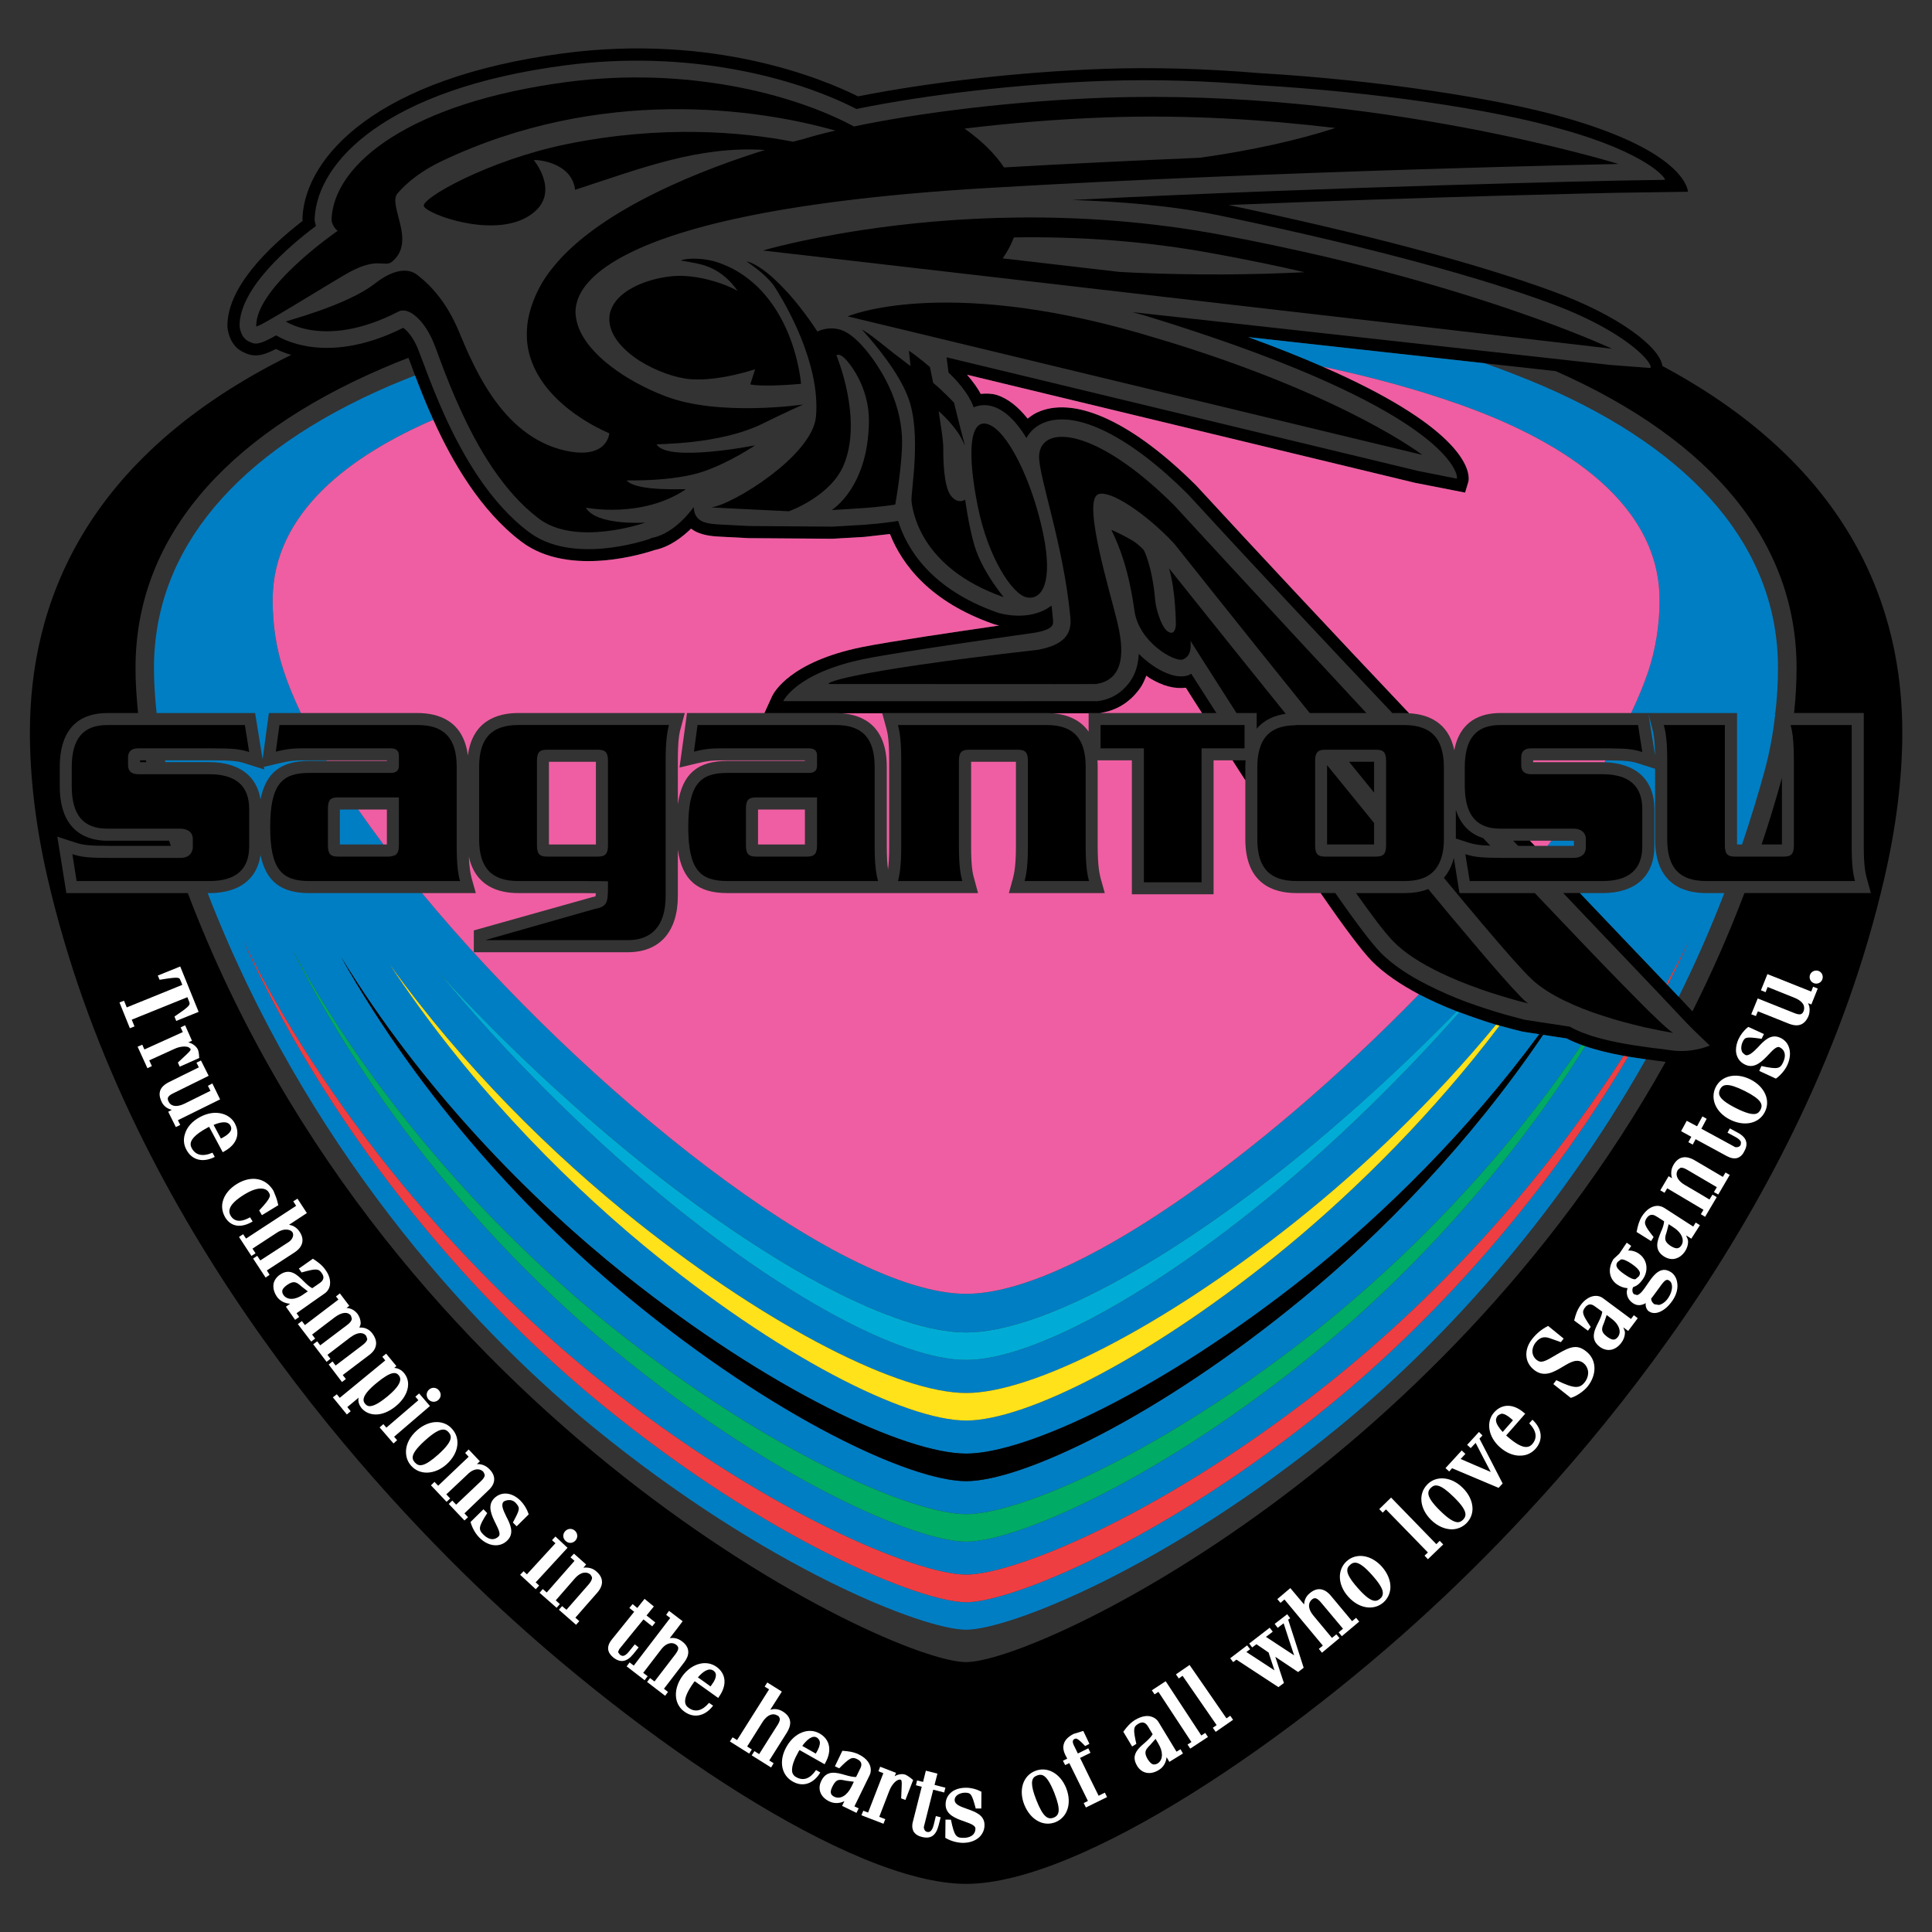 <svg height="1000" viewBox="0 0 1000 1000" width="1000" xmlns="http://www.w3.org/2000/svg"><rect x="0" y="0" width="1000" height="1000" fill="#333333" stroke="none"/><g transform="matrix(4.524 0 0 4.524 -848.096 -1413.084)"><path d="m 391.339 408.971 v -7.616 c -.715 2.604 -1.487 5.135 -2.324 7.616 h 2.324"/><path d="m 377.666 354.228 c -.279 -2.103 -4.849 -5.742 -12.602 -8.566 c -8.81 -3.219 -21.295 -6.523 -37.064 -9.855 c 23.785 -.973 44.46 -1.401 44.695 -1.401 l 7.888 -.114 c 0 0 0 -4.506 -14.23 -8.524 c -7.918 -2.246 -21.577 -4.276 -34.8 -5.049 c -6.143 -.515 -12.149 -.686 -17.82 -.486 c -9.411 .329 -19.846 1.509 -28.098 3.146 c -3.962 -1.974 -16.448 -7.194 -33.704 -4.928 c -21.433 2.825 -29.471 11.85 -29.856 18.73 v .258 c 0 0 .021 .128 .021 .179 c -4.075 3.16 -8.61 7.651 -8.61 12.007 c 0 .286 .149 2.189 1.752 2.989 c 1.216 .622 2.109 .529 3.805 -.336 c .429 .222 1.008 .465 1.737 .679 c -23.85 11.757 -29.893 28.713 -29.893 43.194 c 0 5.191 .673 10.784 2.009 16.605 c 8.883 38.517 35.357 68.052 50.332 82.232 c 17.277 16.327 41.627 32.875 54.757 32.903 h .015 h .021 c 13.123 -.028 37.459 -16.576 54.707 -32.903 c 15.004 -14.181 41.464 -43.716 50.346 -82.232 c 1.345 -5.821 2.038 -11.414 2.038 -16.605 c 0 -13.976 -5.642 -30.246 -27.446 -41.923 m -13.523 76.547 c 1.102 .171 2.224 .343 2.561 .386 c .527 .286 1.109 .522 1.701 .744 c .144 .05 .285 .1 .43 .149 c 1.408 .479 2.932 .837 4.391 1.095 c .187 .035 .344 .057 .523 .093 c .708 .121 2.824 .407 3.196 .458 l 1.087 .143 c -26.31 47.142 -72.171 68.674 -80.03 68.674 c -8.882 0 -66.042 -27.382 -89.048 -87.983 H 195.06 l -1.036 -6.457 l 2.145 .7 c .836 .259 1.487 .351 3.919 .351 h 6.922 c -.064 -.193 -.129 -.394 -.194 -.586 h -7.071 c -2.045 0 -5.442 -.815 -5.442 -6.243 v -2.16 c 0 -5.135 2.946 -6.207 5.442 -6.207 h 3.519 c -.172 -1.695 -.293 -3.397 -.293 -5.163 c 0 -14.468 9.797 -26.346 28.333 -34.305 c .929 -.401 1.902 -.794 2.89 -1.173 l .336 .865 c .121 .364 .265 .743 .422 1.151 c .551 1.438 1.229 3.189 2.088 5.07 c 2.16 4.791 5.4 10.412 10.098 13.959 c 5.478 4.134 14.274 1.272 15.247 .944 c 1.716 -.358 3.147 -1.474 4.154 -2.446 c 1.023 .801 2.524 .887 3.512 .93 l 3.06 .157 c .059 0 9.598 .071 9.598 .071 c .086 0 3.676 -.214 3.676 -.214 c .016 0 1.702 -.186 2.903 -.329 c 1.395 3.49 4.556 7.752 11.886 10.313 c .043 .014 .279 .085 .608 .157 c -4.706 .687 -12.494 1.823 -15.662 2.46 c -8.281 1.681 -10.111 5.221 -10.312 5.621 l -.88 1.931 h 8.146 c .222 0 .451 .014 .68 .028 h 4.655 l -.007 -.028 h 18.808 c .235 0 .472 .014 .715 .028 h 4.098 v -.028 h 1.309 c 1.33 -.186 3.146 -.837 4.571 -2.832 c .306 -.429 .528 -.93 .721 -1.437 c .113 .079 .279 .206 .365 .265 c 1.509 .93 2.91 1.272 4.154 1.109 c .622 .993 1.245 1.951 1.846 2.895 h 1.645 c -.93 -1.444 -1.888 -2.933 -2.882 -4.498 c -.107 .05 -.208 .136 -.336 .179 c -1.23 .414 -2.689 -.258 -3.697 -.873 c -.387 -.243 -1.166 -.772 -1.967 -1.58 v .101 c -.072 1.065 -.329 2.123 -.974 3.039 c -.571 .801 -1.68 2.017 -3.718 2.273 c -.058 .015 -35.985 0 -35.985 0 c 0 0 1.474 -3.245 9.326 -4.834 c 4.598 -.93 19.079 -2.932 19.465 -2.996 c 2.182 -.393 2.124 -.944 2.074 -1.509 c -.043 -.529 -.114 -1.065 -.164 -1.595 c -2.604 1.98 -6.143 .816 -6.143 .816 c -7.709 -2.696 -10.441 -7.373 -11.414 -10.506 c -.114 .028 -1.795 .301 -3.918 .45 l -3.576 .208 l -9.54 -.07 l -3.061 -.159 c -1.666 -.078 -3.226 -.171 -3.29 -2.017 c 0 0 -2.03 2.997 -4.727 3.519 c -.05 .008 -.114 .021 -.179 .036 c .007 .037 .007 .05 .007 .05 c -.907 .314 -9.039 2.976 -13.952 -.736 c -4.477 -3.355 -7.566 -8.761 -9.662 -13.38 c -.843 -1.874 -1.536 -3.605 -2.073 -5.035 c -.143 -.414 -.293 -.786 -.429 -1.144 l -.336 -.873 l -.144 -.386 c -.563 -1.474 -1.358 -2.317 -1.752 -2.546 c -4.649 2.324 -8.303 2.524 -10.819 2.131 c -1.774 -.286 -2.99 -.858 -3.548 -1.186 c 0 0 -.114 -.072 -.157 -.086 c -2.146 1.216 -2.474 1.022 -3.189 .665 c -.936 -.479 -1.001 -1.767 -1.001 -1.767 c 0 -4.319 5.785 -9.211 8.739 -11.413 c -.064 -.243 -.15 -.486 -.15 -.772 c 0 -.058 .007 -.115 .007 -.172 c .344 -6.365 8.06 -14.731 28.648 -17.435 c 13.909 -1.831 26.187 1.315 33.325 4.991 c 8.211 -1.674 18.73 -2.875 28.348 -3.211 c 6.057 -.207 12.014 .007 17.685 .493 c 13.138 .759 26.775 2.746 34.506 4.992 c 10.068 2.767 12.242 5.813 11.949 5.835 l -5.256 .086 c -.357 .007 -32.26 .665 -62.545 2.217 c 5.406 .187 11.227 .587 17.205 1.846 c 18.522 3.89 30.015 7.244 37.259 9.883 c 6.136 2.238 9.44 4.634 10.877 6.107 c .844 .879 1.022 1.416 .723 1.38 l -4.506 -.344 l -10.913 -1.208 l -9.976 -1.102 h -.007 l -33.79 -3.732 c .493 .128 .98 .257 1.494 .407 c 5.163 1.58 9.555 3.082 13.33 4.505 c 22.591 8.532 22.492 14.195 22.306 14.139 l -4.398 -.873 l -53.971 -13.008 c .015 .121 .172 1.272 .222 1.737 c 2.418 2.296 2.875 3.991 2.875 3.991 c .679 -.301 1.473 -.344 2.245 -.086 c 1.444 .457 2.718 1.823 3.798 3.59 c .442 -.801 1.151 -1.43 2.052 -1.773 c 3.69 -1.444 9.776 1.588 16.368 8.152 c 6.931 7.552 15.298 16.47 23.437 25.087 h 1.43 c .165 0 .329 .028 .507 .028 c -8.444 -8.918 -17.168 -18.25 -24.363 -26.06 c -7.096 -7.079 -13.602 -10.176 -17.878 -8.495 c -.522 .2 -.987 .5 -1.409 .844 c -1.108 -1.395 -2.281 -2.303 -3.512 -2.703 c -.622 -.186 -1.244 -.186 -1.859 -.129 c -.3 -.587 -.814 -1.323 -1.559 -2.188 c 4.828 1.166 51.289 12.372 51.289 12.372 c .058 0 5.692 1.115 5.692 1.115 l .372 -1.244 c .015 -.028 .043 -.172 .043 -.379 c 0 -1.352 -1.259 -6.057 -16.72 -12.794 c -2.46 -1.072 -5.277 -2.202 -8.51 -3.375 c 7.859 .865 18.536 2.045 27.053 2.989 c 0 0 5.843 .644 8.117 .9 c 18.021 7.96 27.561 19.695 27.561 33.955 c 0 1.766 -.1 3.468 -.286 5.163 h 7.974 v 15.196 c 0 2.16 .172 3.074 .337 3.676 l .478 1.73 h -14.467 c -1.78 4.713 -3.79 9.233 -5.95 13.537 c -.05 -.063 -2.331 -2.474 -2.832 -3.017 c -.043 -.035 -.1 -.086 -.136 -.129 c -.865 -.915 -1.966 -2.066 -3.282 -3.446 c -.015 -.008 -.015 -.008 -.021 -.015 c -.207 -.229 -.407 -.436 -.637 -.672 c -1.723 -1.803 -3.732 -3.919 -5.957 -6.258 h -1.915 c 2.995 3.161 5.649 5.943 7.801 8.189 c .015 .028 .035 .028 .05 .058 c 1.28 1.344 2.367 2.488 3.247 3.411 c .064 .057 2.796 2.981 3.011 3.196 c 1.08 1.123 2.66 2.589 2.66 2.589 c 0 0 -1.945 .88 -4.334 .558 c -.043 0 -.071 0 -.121 -.015 c -.551 -.086 -1.295 -.171 -2.146 -.272 c -.607 -.086 -1.272 -.179 -1.98 -.286 c -.157 -.028 -.301 -.043 -.458 -.071 c -1.474 -.243 -3.032 -.558 -4.478 -1.016 c -.113 -.043 -.257 -.086 -.371 -.129 c -.772 -.25 -1.502 -.572 -2.145 -.93 l -2.189 -.336 l -.364 -.05 l -2.582 -.4 c -.257 -.058 -.986 -.251 -1.995 -.529 c -.121 -.028 -.222 -.058 -.336 -.093 c -1.137 -.322 -2.589 -.78 -4.162 -1.352 c -.065 -.029 -.157 -.058 -.243 -.086 c -1.416 -.529 -2.897 -1.166 -4.341 -1.902 c -2.081 -1.037 -4.02 -2.288 -5.442 -3.741 c -.995 -1.036 -2.738 -3.31 -5.163 -6.793 h -1.673 c 2.767 4.012 4.705 6.587 5.841 7.76 c 1.453 1.479 3.384 2.746 5.416 3.824 c 1.422 .738 2.896 1.395 4.311 1.939 c .1 .043 .2 .078 .314 .114 c 1.538 .571 2.982 1.059 4.185 1.423 c .142 .029 .272 .064 .407 .107 c 1.188 .336 2.117 .558 2.567 .672 c .043 .015 .851 .137 1.816 .287 l .721 .117"/><path d="m 203.496 399.553 h .708 c -.008 -.065 -.036 -.129 -.043 -.208 h -.665 v .208"/><path d="m 329.945 401.626 v -1.53 c 0 -.265 .014 -.508 .028 -.751 h -1.495 c .48 .779 .988 1.538 1.467 2.281"/><path d="m 362.512 408.542 h -1.916 c .186 .192 .379 .393 .564 .586 h 1.909 c -.192 -.193 -.364 -.394 -.557 -.586"/><path d="m 317.924 350.493 c 1.223 .366 2.396 .709 3.54 1.06 c 20.217 6.265 28.726 12.844 28.726 12.844 l -58.045 -13.995 l -7.696 -1.853 c -.001 0 10.712 -4.619 33.475 1.944"/><path d="m 262.594 363.209 c -.072 -.1 7.094 .079 12.101 -2.374 c 2.659 -1.322 4.67 -2.202 4.67 -2.202 c 0 0 -9.647 1.423 -15.798 -.958 c -2.324 -.895 -4.483 -2.074 -6.222 -3.419 c -1.859 -1.423 -3.218 -3.032 -3.762 -4.662 c -.207 -.644 -.313 -1.287 -.257 -1.917 c .021 -.228 .064 -.479 .136 -.715 c .407 -1.56 1.916 -3.633 6.078 -5.686 c 6.144 -3.039 18.086 -6.064 40.928 -7.416 c 33.124 -1.959 72.171 -2.746 72.171 -2.746 c 0 0 -27.919 -8.667 -58.785 -7.58 c -10.239 .364 -20.995 1.673 -28.69 3.289 c -6.865 -3.705 -19.107 -6.894 -32.81 -5.092 c -17.907 2.36 -26.632 9.311 -26.953 15.633 c -.043 .823 .693 1.402 .693 1.402 c 0 0 -9.404 6.465 -9.311 10.913 c .014 .358 7.916 -4.635 10.505 -6.1 c 3.418 -1.924 4.162 -.565 5.042 -1.293 c 2.832 -2.347 -.566 -6.466 .629 -7.825 c 1.23 -1.401 2.854 -2.617 4.963 -3.634 c 18.258 -8.724 36.329 -6.034 45.118 -3.531 c -1.388 .314 -2.653 .656 -3.755 .994 c 0 0 -.394 .085 -1.072 .278 c -5.786 -1.122 -15.047 -1.952 -25.952 .286 c -8.968 1.838 -16.784 6.279 -16.291 7.115 c .529 .951 7.559 3.497 11.634 1.31 c 4.449 -2.403 .939 -6.594 .939 -6.594 c .2 -.108 4.348 .179 4.72 3.383 c 7.537 -2.446 14.066 -5.042 21.726 -4.556 c -6.536 2.031 -18.779 6.594 -24.243 13.416 c -.614 .758 -1.158 1.537 -1.573 2.346 c -.687 1.315 -1.087 2.538 -1.294 3.676 c -.129 .743 -.157 1.451 -.129 2.131 c .101 1.945 .837 3.633 1.831 5.041 c 2.746 3.891 7.594 5.8 7.594 5.8 c 0 0 -.171 3.104 -5.12 1.967 c -3.646 -.844 -6.278 -3.304 -8.202 -6.057 c -1.102 -1.589 -1.974 -3.262 -2.682 -4.777 c -.322 -.686 -.601 -1.33 -.844 -1.938 c -.107 -.222 -.2 -.45 -.279 -.664 c -.773 -1.839 -1.573 -3.154 -2.331 -4.127 c -1.095 -1.409 -1.981 -2.096 -2.539 -2.539 c -1.537 -1.165 -3.676 .115 -4.755 .959 c -3.29 2.602 -10.37 4.332 -10.241 4.405 c .93 .543 3.361 1.559 7.145 .879 c 1.645 -.3 3.554 -.908 5.714 -2.023 c 1.215 -.643 3.096 1.13 4.098 3.719 c .043 .129 .107 .271 .164 .415 c .207 .565 .458 1.229 .744 2.002 c .543 1.431 1.223 3.161 2.066 4.991 c 2.002 4.42 4.906 9.462 9.011 12.558 c 4.275 3.232 12.185 .451 12.185 .451 c 0 0 -5.621 .386 -6.815 -1.709 c -.013 -.015 6.337 1.309 11.421 -2.089 c .172 -.114 -5.535 .329 -6.766 -1.029 c -.014 -.015 5.328 .179 8.84 -1.037 c 2.989 -1.023 5.871 -2.975 5.871 -2.975 c 0 0 -9.978 1.979 -11.266 -.095 m 51.332 -37.422 c 9.254 -.337 18.272 .25 26.317 1.208 c -4.27 1.394 -9.525 2.56 -15.461 3.404 c -7.416 .321 -15.061 .68 -22.441 1.108 c -1.059 -1.588 -2.589 -3.082 -4.52 -4.441 c 5.271 -.643 10.842 -1.093 16.105 -1.279"/><path d="m 360.245 414.534 h -5.8 l -.643 -4.026 c -.243 .973 -.644 1.702 -1.137 2.281 c 1.623 1.967 3.139 3.776 4.498 5.386 c 2.574 3.039 4.548 5.277 5.542 6.207 c .036 .029 .058 .05 .079 .078 c .043 .036 .078 .079 .114 .101 c .943 .837 2.138 1.58 3.44 2.217 c .064 .036 .136 .071 .2 .093 c 1.315 .643 2.718 1.188 4.112 1.631 c .086 .035 .185 .071 .293 .1 c 1.552 .508 3.082 .908 4.355 1.202 c .128 .028 .257 .057 .372 .093 c .722 .157 1.358 .286 1.866 .386 h .007 c .887 .171 1.431 .251 1.431 .251 c -.093 .035 -.494 -.272 -1.123 -.845 c -.379 -.336 -.815 -.772 -1.352 -1.279 c -.065 -.065 -.145 -.144 -.229 -.208 c -.887 -.894 -1.981 -1.987 -3.24 -3.275 c -.035 -.043 -.085 -.085 -.114 -.114 c -2.675 -2.746 -6.078 -6.3 -9.848 -10.276 h -2.823"/><path d="m 313.039 368.944 c 1.273 -.729 5.685 2.274 8.773 5.614 c .037 .036 7.16 9.019 15.498 19.373 h 6.486 c -11.777 -12.665 -21.969 -23.742 -21.969 -23.742 c -9.11 -9.097 -15.317 -9.262 -15.475 -5.692 c -.094 2.303 2.796 10.098 3.582 18.543 c .172 1.952 -.844 3.11 -3.69 3.654 c -23.013 2.61 -24.629 3.947 -23.835 3.919 c .766 -.015 30.336 .028 30.458 0 c 3.903 -.587 2.874 -5.191 2.403 -7.209 c -.793 -3.289 -3.918 -13.501 -2.231 -14.46"/><path d="m 357.964 409.106 c -.272 -.286 -.536 -.565 -.801 -.858 c -1.259 -.4 -2.531 -1.309 -3.133 -3.255 v 3.298 l 1.51 .486 c .636 .194 1.165 .293 2.424 .329"/><path d="m 344.677 403.036 v -3.526 h -2.866 c .957 1.173 1.921 2.358 2.866 3.526"/><path d="m 275.867 356.459 c 1.537 -.029 3.246 -.193 3.246 -.193 c 0 0 -.171 -2.296 -1.186 -5.056 c -.622 -1.674 -1.56 -3.526 -2.961 -5.156 c -.436 -.508 -.923 -1.009 -1.459 -1.452 c -1.087 -.93 -2.367 -1.702 -3.934 -2.231 c -1.466 -.507 -3.475 -.536 -4.22 -.214 c 0 0 1.774 .272 2.711 .558 c 1.56 .508 2.582 1.444 3.183 2.139 c .442 .515 .672 .879 .658 .822 c -.015 -.043 -.615 -.372 -1.545 -.737 c -1.323 -.5 -3.347 -1.079 -5.378 -1.022 c -2.217 .071 -5.535 .973 -7.037 2.86 c -.328 .422 -.564 .895 -.7 1.416 c -.043 .208 -.051 .4 -.064 .608 c -.043 1.823 1.466 3.54 3.439 4.818 c 1.881 1.182 4.162 1.997 5.914 2.125 c 3.325 .229 7.33 -1.151 7.33 -1.151 l -.558 1.738 c .001 -.001 .487 .162 2.561 .128"/><path d="m 287.323 353.419 c -.715 -.993 -1.602 -2.038 -2.517 -2.71 c -.386 -.279 -.772 -.501 -1.137 -.615 c -1.473 -.472 -2.682 .193 -2.682 .193 c 0 0 -.601 -.951 -1.537 -2.189 c -.688 -.901 -1.302 -1.659 -1.896 -2.303 c -.508 -.558 -.979 -1.029 -1.401 -1.423 c -2.139 -2.003 -3.275 -2.109 -3.275 -2.109 c 0 0 1.573 1.023 2.617 2.159 c .222 .236 .422 .465 .572 .708 c .086 .136 .265 .4 .472 .758 c .63 1.045 1.695 2.933 2.617 5.221 c 1.059 2.675 1.938 5.879 1.667 8.918 c -.415 4.491 -9.619 10.119 -11.993 10.376 c -.122 .008 8.897 .443 8.897 .443 c 0 0 4.711 -1.659 6.25 -5.241 c 2.26 -5.3 -.815 -12.594 -.815 -12.594 c 0 0 .344 -.372 1.145 .551 c .13 .15 2.639 2.867 2.574 7.087 c -.108 7.553 -4.262 10.055 -4.262 10.055 c 0 0 1.458 -.065 3.547 -.215 c 2.081 -.136 3.726 -.407 3.726 -.407 c 0 0 .881 -4.849 .772 -7.709 c -.201 -4.491 -2.618 -7.917 -3.341 -8.954"/><path d="m 297.893 369.517 c 0 0 -.808 .6 -1.63 -.443 c -.83 -1.037 -.887 -4.255 -.873 -5.342 c .015 -1.08 -.392 -3.34 -.529 -4.313 c -.014 -.071 1.316 1.117 2.245 2.489 c .358 .5 .802 1.565 .759 1.416 c -.509 -1.874 -1.252 -4.913 -1.252 -4.913 c 0 0 -1.466 -1.523 -2.382 -2.253 l -.371 -1.816 c 0 0 -1.487 -1.272 -2.402 -1.859 l .186 1.76 c 0 0 -1.516 -1.159 -2.031 -1.553 c -1.352 -1.094 -2.174 -1.723 -2.695 -2.095 c -.737 -.515 -.83 -.529 -.83 -.529 c 0 0 .179 .2 .479 .543 c 1.088 1.23 3.72 4.362 4.778 7.159 c 1.63 4.24 .278 10.92 .414 11.992 c .15 1.073 .987 7.567 10.534 10.913 c .036 0 -2.432 -2.86 -3.34 -5.907 c -.682 -2.331 -1.06 -5.249 -1.06 -5.249"/><path d="m 300.496 360.886 c -2.195 -.708 -2.331 3.611 -1.159 9.403 c 1.152 5.785 3.935 10.098 5.621 10.413 c 1.681 .315 3.04 -1.631 1.852 -7.323 c -1.272 -6.093 -4.097 -11.785 -6.314 -12.493"/><path d="m 361.31 426.248 c -1.158 -1.194 -3.146 -3.468 -5.621 -6.415 c -1.466 -1.716 -3.082 -3.661 -4.819 -5.764 c -.865 .344 -1.803 .465 -2.689 .465 h -5.57 c 1.823 2.574 3.325 4.57 4.227 5.485 c 1.344 1.401 3.304 2.603 5.363 3.597 c 1.473 .716 3.003 1.323 4.412 1.824 c .043 .014 .093 .028 .136 .057 c 1.652 .572 3.118 1.009 4.155 1.295 c .071 .021 .136 .043 .222 .065 c .794 .214 1.294 .328 1.294 .328 c -.106 .021 -.45 -.257 -.973 -.793 c -.051 -.043 -.094 -.094 -.137 -.144"/><path d="m 339.299 408.971 h 5.378 v -2.46 c -1.788 -2.189 -3.59 -4.412 -5.378 -6.615 v 9.075"/><path d="m 334.564 394.017 c -7.395 -9.168 -13.352 -16.663 -13.352 -16.649 c .78 2.54 .787 6.466 .787 6.466 c 0 0 -.036 1.416 -.973 .73 c -.758 -.565 -1.345 -2.768 -1.388 -3.519 c -.357 -4.012 -1.301 -5.75 -1.301 -5.75 c 0 0 -.572 -.636 -1.224 -1.044 c -1.13 -.687 -2.503 -1.294 -2.495 -1.272 c 1.008 2.059 2.002 4.677 2.651 9.296 c .539 3.612 4.593 5.836 5.5 5.535 c 1.052 -.357 .959 -1.659 .895 -2.145 c 0 -.008 2.203 3.489 5.272 8.267 h 2.31 v 1.802 c .873 -1.051 2.089 -1.532 3.318 -1.717"/><path d="m 286.15 338.666 c -7.108 1.073 -11.399 2.346 -11.399 2.346 l 21.254 2.453 l 15.556 1.802 h .006 l 22.055 2.554 h .014 l 18.007 2.073 l 20.253 2.36 c 0 0 -11.929 -5.628 -32.889 -10.549 c -3.734 -.865 -7.752 -1.73 -12.043 -2.524 c -16.363 -3.032 -31.188 -1.974 -40.814 -.515 m 16.034 3.247 c .545 -.772 .979 -1.581 1.28 -2.395 c 6.979 -.115 14.839 .336 23.092 1.888 c 3.575 .65 6.958 1.352 10.162 2.088 c -5.987 .308 -12.551 .357 -19.431 .058 c -.6 -.036 -1.201 -.064 -1.788 -.093 c -4.619 -.53 -9.117 -1.053 -13.315 -1.546"/><path d="m 367.539 409.121 v -.579 h -.035 h -2.546 c -.136 .192 -.286 .393 -.43 .586 h 2.976 c 0 0 .028 0 .035 -.007" fill="#007ec4"/><path d="m 339.828 472.925 c -19.151 15.69 -36.7 22.741 -41.814 22.741 c -5.156 0 -22.704 -7.051 -41.85 -22.741 c -13.494 -11.057 -29.942 -29.12 -40.862 -52.891 c 10.92 21.954 27.146 39.274 40.727 50.194 c 18.958 15.204 36.414 22.284 41.985 22.284 c 5.527 0 22.991 -7.08 41.936 -22.284 c 10.762 -8.632 23.148 -21.304 33.274 -37.079 c -1.459 -.258 -2.982 -.615 -4.391 -1.095 c -9.356 14.868 -20.746 26.711 -30.65 34.834 c -17.886 14.704 -34.455 21.848 -40.169 21.848 c -5.743 0 -22.313 -7.144 -40.212 -21.848 c -12.257 -10.061 -26.817 -25.815 -36.93 -45.968 c 10.063 18.507 24.344 33.461 36.601 43.279 c 17.757 14.203 34.313 21.39 40.541 21.39 c 6.2 0 22.741 -7.187 40.498 -21.39 c 9.739 -7.795 20.738 -18.829 29.892 -32.295 c -.592 -.222 -1.174 -.458 -1.701 -.744 c -.35 -.043 -1.538 -.229 -2.689 -.415 c -8.445 12.458 -18.5 22.728 -27.482 30.121 c -16.627 13.702 -32.217 20.947 -38.517 20.947 c -6.336 0 -21.934 -7.245 -38.567 -20.947 c -11.027 -9.089 -23.678 -22.518 -32.982 -39.06 c 9.196 15.061 21.532 27.647 32.46 36.378 c 16.555 13.202 32.188 20.476 39.089 20.476 c 6.858 0 22.505 -7.273 39.061 -20.468 c 8.71 -6.973 18.307 -16.377 26.502 -27.512 c -1.036 -.149 -1.938 -.293 -1.98 -.308 c -.45 -.114 -1.38 -.336 -2.567 -.672 c -7.523 9.926 -16.147 18.522 -24.143 25.145 c -15.376 12.693 -29.985 20.03 -36.872 20.03 c -6.93 0 -21.547 -7.337 -36.909 -20.03 c -9.804 -8.124 -20.58 -19.244 -29.048 -32.152 c 8.324 11.613 18.693 21.825 28.306 29.47 c 15.354 12.2 30.085 19.566 37.651 19.566 c 7.523 0 22.255 -7.366 37.608 -19.566 c 7.666 -6.093 15.798 -13.823 22.999 -22.569 c -1.202 -.364 -2.647 -.852 -4.185 -1.423 c -6.692 7.588 -14.03 14.703 -21.203 20.653 c -14.103 11.699 -27.732 19.122 -35.22 19.122 c -7.523 0 -21.161 -7.423 -35.256 -19.122 c -8.596 -7.151 -17.457 -15.955 -25.123 -25.244 c 7.468 8.166 15.891 16.004 24.164 22.555 c 14.167 11.185 27.99 18.665 36.215 18.665 c 8.189 0 22.005 -7.48 36.171 -18.665 c 6.758 -5.335 13.595 -11.542 19.939 -18.078 c -1.416 -.544 -2.89 -1.201 -4.311 -1.939 c -17.786 18.272 -39.798 34.263 -51.813 34.263 c -14.538 0 -43.645 -23.342 -62.259 -45.847 h -12.895 c -3.202 0 -4.941 -1.309 -5.577 -4.362 c -.387 2.782 -2.459 4.362 -5.851 4.362 h -.192 c 11.034 28.498 29.527 49.151 44.095 61.08 c 19.795 16.19 37.838 23.198 42.679 23.198 c 4.827 0 22.877 -7.008 42.645 -23.198 c 11.112 -9.083 24.492 -23.242 35.127 -42.064 c -.638 -.093 -1.316 -.187 -2.024 -.308 c -10.278 17.321 -23.06 30.779 -33.921 39.683" fill="#007ec4"/><path d="m 217.27 403.821 c .614 -3.096 2.359 -4.412 5.577 -4.412 c 0 .008 .845 0 1.996 0 c -.008 -.021 -.021 -.035 -.036 -.064 h -2.589 c -1.022 0 -1.602 .043 -2.875 .351 l -1.694 .4 l .05 .293 l -2.146 -.679 c -.822 -.272 -1.473 -.365 -3.897 -.365 h -5.313 c .007 .079 .028 .143 .043 .208 h 5.034 c 3.347 0 5.427 1.544 5.85 4.268" fill="#007ec4"/><path d="m 376.829 408.377 v -8.066 l -1.888 -.601 c -.83 -.272 -1.474 -.357 -3.776 -.365 c -.043 .079 -.093 .15 -.129 .222 c 3.619 .086 5.707 2.017 5.707 5.356 v 4.255 c 0 3.404 -2.16 5.356 -5.942 5.356 h -2.575 c 2.225 2.339 4.234 4.455 5.957 6.258 c .229 .235 .43 .443 .637 .672 c .122 -.2 .236 -.393 .344 -.586 c -.107 .199 -.222 .4 -.322 .601 c 1.316 1.38 2.417 2.531 3.282 3.446 c .88 -1.602 1.745 -3.218 2.566 -4.877 c -.785 1.709 -1.601 3.376 -2.431 5.006 c .501 .544 .916 .973 1.273 1.345 c 1.873 -3.776 3.626 -7.737 5.213 -11.864 h -2.052 c -2.673 -.001 -5.864 -1.066 -5.864 -6.158" fill="#007ec4"/><path d="m 216.654 393.932 l .858 5.292 l .716 -5.292 h 3.66 c -.794 -1.681 -1.473 -3.304 -1.974 -4.849 c -.844 -2.539 -1.251 -5.249 -1.251 -8.066 c 0 -10.141 9.153 -16.648 18.371 -20.639 c -.858 -1.881 -1.537 -3.633 -2.088 -5.07 c -.958 .379 -1.909 .765 -2.832 1.151 c -17.671 7.608 -27.032 18.786 -27.032 32.31 c 0 1.766 .122 3.475 .301 5.163 h 11.271" fill="#007ec4"/><path d="m 226.352 408.971 h 4.984 c -1.009 -1.345 -1.974 -2.682 -2.89 -3.998 h -2.095 v 3.998" fill="#007ec4"/><path d="m 390.889 388.768 c 0 -13.523 -9.355 -24.701 -27.011 -32.31 c -2.088 -.887 -4.27 -1.738 -6.551 -2.546 c -8.517 -.944 -19.193 -2.124 -27.053 -2.989 c 3.232 1.173 6.05 2.303 8.51 3.375 c 5.692 1.201 10.905 2.647 15.526 4.276 c 10.512 3.69 23.026 10.591 23.026 22.441 c 0 2.817 -.436 5.527 -1.266 8.066 c -.516 1.545 -1.181 3.168 -1.988 4.849 h 12.121 v 15.039 h .572 c .944 -2.796 1.831 -5.657 2.625 -8.582 c .543 -2.023 .922 -4.126 1.172 -6.271 l -.057 -.186 h .071 c .195 -1.687 .303 -3.396 .303 -5.162" fill="#007ec4"/><path d="m 376.071 394.06 l .758 4.741 c -.029 -1.766 -.185 -2.575 -.329 -3.125 l -.429 -1.616" fill="#007ec4"/><path d="m 289.068 411.831 c .078 -.594 .129 -1.423 .129 -2.703 v -9.783 c 0 -2.174 -.157 -3.067 -.322 -3.661 l -.472 -1.724 h -4.655 c 2.503 .186 5.177 1.474 5.177 6.136 v 9.032 c 0 1.265 .051 2.109 .143 2.703" fill="#ef5ea2"/><path d="m 231.336 408.971 h .393 v -3.998 h -3.282 c .915 1.316 1.88 2.653 2.889 3.998" fill="#ef5ea2"/><path d="m 312.017 393.96 h -4.098 c 1.517 .129 3.09 .658 4.098 2.103 v -2.103" fill="#ef5ea2"/><path d="m 224.843 399.409 h 6.886 v -.064 h -6.922 c .014 .029 .028 .043 .036 .064" fill="#ef5ea2"/><path d="m 362.877 399.345 v .208 h 7.924 c .085 0 .149 .014 .235 .014 c .036 -.071 .086 -.143 .129 -.222 h -.129 h -8.159" fill="#ef5ea2"/><path d="m 240.997 398.787 c .522 -3.962 3.347 -4.856 5.772 -4.856 h 19.043 l -.465 1.752 c -.179 .594 -.328 1.494 -.328 3.661 v 5.006 c .507 -3.468 2.266 -4.941 5.67 -4.941 c 0 .008 8.103 0 8.867 0 v -.064 h -9.511 c -1.016 0 -1.595 .043 -2.868 .351 l -1.966 .472 l .857 -6.235 h 8.854 l .88 -1.931 c .2 -.4 2.03 -3.94 10.312 -5.621 c 3.168 -.637 10.956 -1.773 15.662 -2.46 c -.329 -.072 -.565 -.144 -.608 -.157 c -7.33 -2.561 -10.491 -6.822 -11.886 -10.313 c -1.201 .143 -2.888 .329 -2.903 .329 c 0 0 -3.59 .214 -3.676 .214 c 0 0 -9.539 -.071 -9.598 -.071 l -3.06 -.157 c -.987 -.043 -2.488 -.129 -3.512 -.93 c -1.008 .973 -2.438 2.088 -4.154 2.446 c -.973 .328 -9.769 3.19 -15.247 -.944 c -4.697 -3.547 -7.938 -9.168 -10.098 -13.959 c -9.218 3.99 -18.371 10.498 -18.371 20.639 c 0 2.817 .407 5.527 1.251 8.066 c .501 1.545 1.18 3.168 1.974 4.849 h 13.345 c 2.417 -.001 5.256 .892 5.764 4.854" fill="#ef5ea2"/><path d="M 274.194 404.973 H 279.556 V 408.971 H 274.194 Z" fill="#ef5ea2"/><path d="m 338.556 414.534 h -2.754 c -2.667 0 -5.857 -1.065 -5.857 -6.157 v -6.751 c -.479 -.743 -.987 -1.502 -1.467 -2.281 h -2.166 v 15.325 h -9.347 c -.008 0 0 -13.036 0 -15.325 h -3.94 c .014 .243 .028 .486 .028 .751 v 9.032 c 0 2.16 .179 3.074 .329 3.676 l .486 1.73 h -10.977 l .479 -1.73 c .15 -.602 .329 -1.516 .329 -3.676 v -9.618 h -5.128 v 9.618 c 0 2.16 .15 3.074 .329 3.676 l .465 1.73 h -28.677 c -3.404 0 -5.163 -1.466 -5.67 -4.941 v 5.277 c 0 4.091 -2.089 6.43 -5.722 6.43 h -17.621 v -2.496 c 0 0 13.522 -3.805 13.537 -3.805 c 0 0 .229 -.05 .379 -.086 c .015 -.1 .043 -.214 .043 -.364 c -.723 0 -1.423 -.015 -1.423 -.015 h -7.443 c -2.282 0 -4.921 -.786 -5.658 -4.176 c .05 1.294 .187 1.966 .308 2.445 l .486 1.73 h -6.164 c 18.614 22.505 47.721 45.847 62.259 45.847 c 12.015 0 34.026 -15.99 51.813 -34.263 c -2.032 -1.078 -3.963 -2.345 -5.416 -3.824 c -1.135 -1.172 -3.073 -3.747 -5.84 -7.759" fill="#ef5ea2"/><path d="m 354.31 358.575 c -4.621 -1.63 -9.834 -3.075 -15.526 -4.276 c 15.461 6.737 16.72 11.442 16.72 12.794 c 0 .207 -.028 .351 -.043 .379 l -.372 1.244 c 0 0 -5.635 -1.115 -5.692 -1.115 c 0 0 -46.461 -11.206 -51.289 -12.372 c .744 .865 1.259 1.601 1.559 2.188 c .615 -.058 1.237 -.058 1.859 .129 c 1.23 .4 2.403 1.309 3.512 2.703 c .422 -.344 .887 -.644 1.409 -.844 c 4.276 -1.681 10.782 1.416 17.878 8.495 c 7.195 7.81 15.919 17.142 24.363 26.06 c 2.153 .114 4.507 1.022 5.164 4.22 c .665 -3.447 3.14 -4.248 5.257 -4.248 h 14.975 c .808 -1.681 1.473 -3.304 1.988 -4.849 c .829 -2.539 1.266 -5.249 1.266 -8.066 c -.001 -11.851 -12.516 -18.751 -23.028 -22.442" fill="#ef5ea2"/><path d="m 323.137 391.036 c -1.244 .163 -2.646 -.18 -4.154 -1.109 c -.086 -.059 -.252 -.185 -.365 -.265 c -.192 .508 -.415 1.009 -.721 1.437 c -1.425 1.995 -3.241 2.646 -4.571 2.832 h 11.657 c -.601 -.944 -1.224 -1.902 -1.846 -2.895" fill="#ef5ea2"/><path d="m 363.069 409.128 h 1.459 c .144 -.193 .294 -.394 .43 -.586 h -2.446 c .193 .192 .365 .393 .557 .586" fill="#ef5ea2"/><path d="M 250.273 399.51 H 255.644 V 408.971 H 250.273 Z" fill="#ef5ea2"/><path d="m 206.013 397.972 h 5.643 c 2.425 0 3.254 .079 4.319 .422 l -.494 -3.089 h -15.739 c -2.739 0 -4.069 1.53 -4.069 4.834 v 2.16 c 0 3.304 1.33 4.862 4.069 4.862 h 8.374 c .193 0 .358 .029 .523 .071 c .558 .144 .887 .537 .887 1.102 v .987 c 0 .143 -.028 .256 -.079 .358 v .015 c -.157 .5 -.622 .815 -1.33 .815 h -8.03 c -2.446 0 -3.283 -.086 -4.341 -.429 l .484 3.075 h 15.19 c 3.032 0 4.556 -1.323 4.556 -3.977 v -4.255 c 0 -2.653 -1.523 -3.99 -4.556 -3.99 h -8.123 c -.78 0 -1.181 -.336 -1.181 -1.059 v -.844 c 0 -.723 .4 -1.059 1.181 -1.059 h 2.716"/><path d="m 242.284 400.096 v 8.281 c 0 3.304 1.452 4.777 4.485 4.777 h 7.443 c 1.401 0 2.811 .028 2.811 .028 v .651 c 0 1.816 -.093 2.252 -1.552 2.524 l -12.4 3.532 l -.021 .028 h 16.248 c 2.667 0 4.326 -1.559 4.326 -5.049 v -15.525 c 0 -2.138 .164 -3.196 .379 -4.04 H 246.77 c -3.034 .002 -4.486 1.489 -4.486 4.793 m 6.615 -.687 c 0 -.936 .265 -1.28 1.137 -1.28 h 5.843 c .88 0 1.145 .344 1.145 1.28 v 9.654 c 0 .944 -.265 1.295 -1.145 1.295 h -5.843 c -.872 0 -1.137 -.35 -1.137 -1.295 v -9.654"/><path d="m 287.538 400.096 c 0 -3.304 -1.424 -4.791 -4.47 -4.791 h -15.797 l -.408 3.046 c 1.395 -.343 2.081 -.379 3.183 -.379 h 9.947 c .615 0 .951 .23 .951 .837 v 1.144 c 0 .602 -.336 .83 -.951 .83 h -9.304 c -3.118 0 -4.477 1.287 -4.477 6.193 c 0 4.892 1.358 6.179 4.477 6.179 h 17.241 c -.235 -.83 -.393 -1.896 -.393 -4.026 v -9.033 z m -6.594 8.967 c 0 .944 -.271 1.295 -1.145 1.295 h -5.85 c -.865 0 -1.138 -.35 -1.138 -1.295 v -4.184 c 0 -.958 .272 -1.294 1.138 -1.294 h 6.994 v 5.478"/><path d="m 239.717 400.096 c 0 -3.304 -1.445 -4.791 -4.483 -4.791 h -15.796 l -.416 3.046 c 1.395 -.343 2.088 -.379 3.196 -.379 h 9.934 c .607 0 .952 .23 .952 .837 v 1.144 c 0 .602 -.345 .83 -.952 .83 h -9.305 c -3.104 0 -4.469 1.287 -4.469 6.193 c 0 4.892 1.365 6.179 4.469 6.179 h 17.249 c -.229 -.83 -.379 -1.896 -.379 -4.026 z m -7.759 10.262 h -5.836 c -.887 0 -1.137 -.35 -1.137 -1.295 v -4.184 c 0 -.958 .25 -1.294 1.137 -1.294 h 6.981 v 5.478 c 0 .772 -.202 1.137 -.76 1.237 c -.114 .022 -.228 .058 -.385 .058"/><path d="m 311.681 400.096 c 0 -3.304 -1.438 -4.791 -4.477 -4.791 h -16.999 c .222 .844 .372 1.902 .372 4.04 v 9.783 c 0 2.131 -.15 3.196 -.372 4.026 h 7.357 c -.228 -.83 -.385 -1.896 -.385 -4.026 v -9.719 c 0 -.936 .271 -1.28 1.151 -1.28 h 5.606 c .865 0 1.138 .344 1.138 1.28 v 9.719 c 0 2.131 -.158 3.196 -.38 4.026 h 7.373 c -.235 -.83 -.386 -1.896 -.386 -4.026 v -9.032"/><path d="M 324.939 397.972 L 329.859 397.972 L 329.859 395.305 L 313.383 395.305 L 313.383 397.972 L 318.339 397.972 L 318.339 413.297 L 324.939 413.297 Z"/><path d="m 349.939 412.933 c .787 -.222 1.388 -.637 1.832 -1.223 c .571 -.772 .894 -1.874 .894 -3.333 v -8.281 c 0 -.901 -.129 -1.659 -.344 -2.288 c -.364 -1.065 -1.037 -1.773 -2.038 -2.152 c -.594 -.222 -1.28 -.351 -2.103 -.351 h -12.379 c -.071 0 -.121 .028 -.193 .028 c -2.188 .043 -3.518 .893 -4.025 2.703 c -.179 .587 -.265 1.266 -.265 2.06 v 8.281 c 0 3.304 1.451 4.777 4.483 4.777 h 12.379 c .659 0 1.238 -.079 1.759 -.221 m -3.889 -3.87 c 0 .944 -.265 1.295 -1.13 1.295 h -5.864 c -.866 0 -1.123 -.35 -1.123 -1.295 v -9.654 c 0 -.443 .058 -.736 .208 -.936 c .172 -.236 .465 -.344 .915 -.344 h 5.864 c .865 0 1.13 .344 1.13 1.28 v 9.654"/><path d="m 362.677 397.972 h 8.359 c .344 0 .644 .008 .923 .008 c 1.737 .014 2.488 .114 3.404 .414 l -.486 -3.089 h -15.769 c -2.732 0 -4.055 1.53 -4.055 4.834 v 2.16 c 0 .149 .014 .278 .014 .422 c .122 3.003 1.431 4.44 4.041 4.44 h 8.395 c .872 0 1.401 .465 1.401 1.173 v .987 c 0 .736 -.529 1.187 -1.401 1.187 h -8.053 h -.172 c -2.288 -.015 -3.117 -.086 -4.162 -.429 l .501 3.075 H 370.8 c 3.039 0 4.563 -1.323 4.563 -3.977 v -4.255 c 0 -2.653 -1.523 -3.99 -4.563 -3.99 h -8.124 c -.794 0 -1.166 -.336 -1.166 -1.059 v -.844 c .001 -.721 .373 -1.057 1.167 -1.057"/><path d="m 399.319 395.305 h -6.986 c .05 .193 .086 .407 .143 .615 c .143 .758 .229 1.766 .229 3.425 v 9.719 c 0 .944 -.258 1.295 -1.138 1.295 h -5.613 c -.873 0 -1.144 -.35 -1.144 -1.295 v -13.759 h -6.987 c .235 .844 .393 1.902 .393 4.04 v 9.032 c 0 3.304 1.431 4.777 4.478 4.777 H 399.7 c -.229 -.83 -.38 -1.896 -.38 -4.026 v -13.823"/><path d="m 208.909 426.441 c .058 .179 .2 .515 .2 .515 c .021 .086 .05 .144 .05 .215 c 0 .229 -.278 .5 -1.63 1.416 l -.101 .078 l .2 .494 l 2.561 -1.037 l -2.103 -5.192 l -2.567 1.037 l .207 .485 l .136 -.021 c 2.089 -.343 2.124 -.25 2.246 .079 c 0 0 .157 .336 .215 .521 c -.279 .114 -6.086 2.468 -6.357 2.582 c -.071 -.2 -.315 -.766 -.315 -.766 l -.515 .2 l 1.188 2.946 l .53 -.207 c -.009 0 -.244 -.579 -.316 -.772 c .278 -.113 6.085 -2.458 6.371 -2.573" fill="#fff"/><path d="m 207.443 432.349 c .658 -.301 1.272 -.308 1.588 -.186 l .229 .179 c .064 .129 -.043 .265 -.486 .687 l -.959 .895 l .215 .472 l 2.24 -1.001 l -.022 -.101 c 0 0 0 -.486 -.137 -.85 c -.164 -.358 -.614 -.736 -1.108 -.823 c .145 -.064 .43 -.192 .43 -.192 l -.787 -1.773 l -.515 .243 c 0 0 .179 .379 .25 .536 c -.271 .122 -4.141 1.874 -4.391 1.988 c -.086 -.157 -.243 -.544 -.243 -.544 l -.536 .23 l 1.122 2.46 l .508 -.243 c 0 0 -.214 -.479 -.3 -.658 c .272 -.118 2.902 -1.319 2.902 -1.319" fill="#fff"/><path d="m 212.649 438.134 l -.887 -1.823 l -.508 .272 c 0 0 .207 .407 .293 .572 c -.265 .128 -2.975 1.473 -2.975 1.473 c -1.009 .493 -1.602 .215 -1.802 -.215 c -.2 -.379 -.172 -.629 .485 -.958 l 4.084 -2.017 l -.88 -1.752 l -.515 .25 c 0 0 .2 .372 .271 .537 c -.271 .121 -3.405 1.68 -3.405 1.68 c -.557 .279 -.886 .602 -1.021 .987 c -.035 .129 -.064 .272 -.064 .4 c 0 .293 .1 .594 .252 .915 c .242 .486 .686 .773 1.15 .872 c -.129 .072 -.415 .223 -.415 .223 l .872 1.752 l .501 -.243 c 0 0 -.186 -.387 -.265 -.544 c .282 -.136 4.829 -2.381 4.829 -2.381" fill="#fff"/><path d="m 211.763 444.241 c -1.102 .472 -1.917 .293 -2.36 -.523 c -.071 -.136 -.128 -.271 -.128 -.458 c 0 -.443 .4 -1.072 1.952 -1.902 c 0 0 .086 -.042 .164 -.085 c .122 .243 1.56 2.91 1.56 2.91 l .128 -.078 c .78 -.415 1.28 -.959 1.466 -1.581 c .158 -.515 .079 -1.087 -.207 -1.63 c -.278 -.529 -.779 -.923 -1.387 -1.102 c -.802 -.243 -1.724 -.114 -2.604 .364 c -.894 .473 -1.502 1.166 -1.724 1.945 c -.2 .615 -.136 1.244 .179 1.81 c .63 1.173 1.859 1.494 3.204 .822 l .028 -.022 l -.265 -.486 z m 2.074 -3.096 c .021 .058 .086 .172 .086 .321 c 0 .243 -.187 .608 -.938 1.023 c 0 0 -.13 .071 -.243 .128 c -.114 -.214 -.693 -1.294 -.837 -1.559 c .723 -.307 1.595 -.529 1.932 .087" fill="#fff"/><path d="m 216.354 452.114 l .015 -.014 l -.301 -.486 v .014 c -.7 .4 -1.659 .708 -2.202 -.164 c -.15 -.258 -.2 -.501 -.129 -.758 c .122 -.522 .708 -1.088 1.717 -1.71 c 1.13 -.686 1.816 -.715 2.195 -.622 c .25 .064 .457 .193 .564 .4 c .215 .351 .344 .544 -1.087 2.059 l .008 .036 l .3 .515 l 1.874 -1.143 c -.008 0 -.144 -.623 -.251 -.895 c -.106 -.271 -.3 -.751 -.3 -.751 c -.887 -1.48 -2.524 -1.787 -4.162 -.801 c -.873 .529 -1.452 1.252 -1.645 2.032 c -.158 .614 -.051 1.258 .3 1.837 c .645 1.052 1.802 1.224 3.104 .451" fill="#fff"/><path d="m 221.159 455.647 c .608 -.4 .916 -.873 .916 -1.402 c 0 -.3 -.101 -.629 -.329 -.965 c -.387 -.578 -.852 -.73 -1.209 -.801 c .45 -.294 2.038 -1.338 2.038 -1.338 l -1.072 -1.645 l -.486 .301 c 0 0 .243 .364 .329 .515 c -.236 .157 -5.492 3.59 -5.729 3.747 c -.107 -.143 -.329 -.501 -.329 -.501 l -.478 .315 l 1.422 2.174 l .472 -.301 c 0 0 -.258 -.4 -.351 -.536 c .243 -.164 2.782 -1.816 2.782 -1.816 c .937 -.622 1.688 -.336 1.823 .007 c .165 .344 -.1 .801 -.429 1.03 c -.009 0 -2.675 1.731 -3.282 2.131 c -.102 -.143 -.352 -.529 -.352 -.529 l -.472 .314 l 1.431 2.175 l .457 -.315 c 0 0 -.229 -.357 -.314 -.5 c .244 -.157 3.162 -2.06 3.162 -2.06" fill="#fff"/><path d="m 221.396 462.599 c .221 -.172 3.253 -2.289 3.253 -2.289 c .343 -.25 .586 -.672 .586 -1.201 c 0 -.436 -.15 -.944 -.543 -1.48 c -.372 -.543 -.865 -.887 -1.345 -1.208 l -.078 -.058 l -1.609 1.13 l .293 .422 l .021 .021 c 1.631 -.458 1.931 -.458 2.297 .065 c .135 .193 .199 .35 .199 .522 c 0 .214 -.136 .422 -.408 .614 c 0 0 -.644 .458 -.873 .601 c -.328 -.171 -.657 -.472 -1 -.815 c -.723 -.716 -1.545 -1.545 -2.718 -.716 c -.386 .272 -.637 .637 -.715 1.059 c -.008 .086 -.015 .186 -.015 .272 c 0 .38 .136 .772 .4 1.165 c .357 .509 .922 .78 1.517 .81 c -.165 .128 -.48 .343 -.48 .343 l 1.051 1.502 l .466 -.329 c .001 -.002 -.221 -.316 -.299 -.43 m -1.481 -2.06 c -.093 -.128 -.157 -.272 -.157 -.43 c 0 -.214 .137 -.443 .544 -.736 c .822 -.572 1.129 -.301 1.694 .193 c 0 0 .45 .35 .693 .536 c -.2 .121 -.515 .343 -.515 .343 c -.901 .652 -1.822 .68 -2.259 .094" fill="#fff"/><path d="m 228.983 466.217 c 0 0 -2.539 1.931 -3.118 2.367 c -.107 -.129 -.351 -.466 -.351 -.466 l -.443 .352 l 1.523 2.002 l .443 -.343 c 0 0 -.258 -.322 -.357 -.458 c .25 -.179 3.074 -2.324 3.074 -2.324 c .431 -.336 .673 -.701 .729 -1.13 c .015 -.064 .015 -.129 .015 -.186 c 0 -.358 -.143 -.729 -.415 -1.095 c -.386 -.515 -.887 -.736 -1.501 -.693 c .064 -.172 .149 -.314 .149 -.501 c 0 -.372 -.136 -.758 -.364 -1.072 c -.344 -.43 -.758 -.644 -1.259 -.673 c .093 -.064 .321 -.243 .321 -.243 l -1.079 -1.423 l -.443 .351 c 0 0 .2 .243 .279 .357 c -.23 .186 -3.612 2.747 -3.834 2.918 c -.107 -.13 -.343 -.458 -.343 -.458 l -.465 .344 l 1.53 2.002 l .45 -.343 c 0 0 -.243 -.329 -.351 -.458 c .229 -.186 2.618 -1.995 2.618 -1.995 c .779 -.579 1.466 -.65 1.83 -.164 l .101 .357 c -.021 .214 -.186 .429 -.494 .672 c 0 0 -2.545 1.917 -3.125 2.36 c -.1 -.137 -.343 -.458 -.343 -.458 l -.458 .336 l 1.53 2.01 l .443 -.351 c 0 0 -.257 -.321 -.343 -.45 c .229 -.186 2.617 -2.003 2.617 -2.003 c .486 -.357 .93 -.521 1.287 -.472 c .223 .028 .4 .129 .529 .315 l .122 .356 c -.025 .195 -.189 .417 -.504 .66" fill="#fff"/><path d="m 234.16 470.723 c 0 -.458 -.157 -.896 -.457 -1.267 c -.315 -.379 -.701 -.571 -1.13 -.601 c .043 -.035 .243 -.207 .243 -.207 l -1.172 -1.423 l -.438 .364 c 0 0 .258 .286 .336 .415 c -.229 .179 -4.97 4.091 -5.206 4.276 c -.108 -.12 -.336 -.407 -.336 -.407 l -.451 .35 l 1.603 1.96 l .437 -.372 c 0 0 -.278 -.336 -.387 -.472 c .165 -.144 .916 -.751 1.309 -1.087 c -.014 .071 -.05 .164 -.05 .243 c 0 .336 .122 .644 .364 .958 c .716 .858 2.231 1.166 3.927 -.215 c .922 -.757 1.408 -1.672 1.408 -2.515 m -2.352 1.386 c -.995 .815 -1.659 1.159 -2.102 1.123 c -.179 -.015 -.336 -.107 -.479 -.28 c -.271 -.335 -.422 -.942 1.331 -2.373 c 1.702 -1.408 2.23 -1.252 2.538 -.865 c .435 .529 -.008 1.33 -1.288 2.395" fill="#fff"/><path d="m 236.656 473.218 l -1.237 -1.438 l -.429 .365 c 0 0 .243 .286 .343 .407 c -.222 .186 -3.438 2.946 -3.661 3.14 c -.101 -.121 -.343 -.4 -.343 -.4 l -.43 .372 l 1.588 1.838 l .414 -.372 c 0 0 -.235 -.286 -.343 -.4 c .229 -.201 4.098 -3.512 4.098 -3.512" fill="#fff"/><path d="m 237.607 472.531 c .343 -.308 .371 -.765 .071 -1.108 c -.286 -.343 -.765 -.393 -1.116 -.093 c -.343 .301 -.371 .779 -.084 1.116 c .3 .35 .793 .379 1.129 .085" fill="#fff"/><path d="m 239.195 475.843 c -.408 -.472 -.973 -.744 -1.624 -.787 c -.822 -.043 -1.694 .308 -2.431 .973 c -.751 .674 -1.188 1.502 -1.224 2.317 v .129 c 0 .601 .2 1.151 .602 1.587 c .985 1.102 2.716 1.023 4.061 -.193 c 1.359 -1.23 1.624 -2.911 .616 -4.026 m -1.594 2.931 c -1.609 1.431 -2.21 1.409 -2.668 .901 c -.12 -.143 -.257 -.314 -.257 -.558 c 0 -.4 .336 -.987 1.451 -1.988 c .951 -.851 1.609 -1.244 2.089 -1.216 c .199 0 .393 .101 .571 .301 c .179 .2 .265 .4 .251 .614 c -.029 .459 -.486 1.089 -1.437 1.946" fill="#fff"/><path d="m 243.321 482.887 c .45 -.407 .68 -.837 .687 -1.266 v -.028 c 0 -.387 -.179 -.772 -.529 -1.131 c -.493 -.515 -1.016 -.614 -1.451 -.601 c .121 -.1 .343 -.315 .343 -.315 l -1.287 -1.358 l -.4 .4 c 0 0 .286 .3 .4 .436 c -.207 .186 -3.275 3.11 -3.482 3.311 c -.129 -.121 -.422 -.437 -.422 -.437 l -.407 .394 l 1.787 1.888 l .415 -.386 c 0 0 -.322 -.329 -.443 -.472 c .207 -.193 2.417 -2.274 2.417 -2.274 c .393 -.4 .808 -.594 1.186 -.587 c .236 0 .48 .122 .615 .265 c .107 .137 .179 .394 .179 .394 c -.007 .186 -.143 .416 -.436 .694 c 0 0 -2.625 2.495 -2.84 2.689 c -.121 -.129 -.443 -.465 -.443 -.465 l -.4 .386 l 1.795 1.889 l .408 -.372 c 0 0 -.308 -.315 -.408 -.443 c .208 -.201 2.716 -2.611 2.716 -2.611" fill="#fff"/><path d="m 247.927 485.525 c -.179 -.529 -.515 -1.073 -.907 -1.473 c -.988 -.987 -2.205 -1.087 -3.018 -.272 c -.837 .837 -.273 1.988 .186 2.911 c .3 .607 .586 1.186 .334 1.438 c -.213 .207 -.449 .321 -.707 .321 c -.343 0 -.7 -.179 -1.015 -.493 c -.608 -.601 -.637 -.858 .414 -2.496 l -.021 -.007 l -.414 -.422 l -1.474 1.451 l .021 .094 c .193 .636 .551 1.266 1.009 1.723 c .558 .551 1.208 .852 1.852 .852 c .507 0 .972 -.193 1.344 -.572 c .808 -.822 .314 -1.853 -.15 -2.739 c -.336 -.715 -.65 -1.337 -.271 -1.702 c 0 0 .822 -.5 1.438 .251 c .407 .5 .429 .622 -.4 2.152 l .014 .022 l .415 .415 l 1.373 -1.359 l -.023 -.095" fill="#fff"/><path d="m 252.396 489.438 l -1.38 -1.287 l -.394 .414 c 0 0 .278 .265 .394 .351 c -.202 .222 -3.061 3.347 -3.269 3.561 c -.107 -.114 -.379 -.358 -.379 -.358 l -.393 .408 l 1.788 1.652 l .386 -.422 c 0 0 -.278 -.25 -.393 -.365 c .193 -.214 3.64 -3.954 3.64 -3.954" fill="#fff"/><path d="m 253.298 488.615 c .3 -.329 .285 -.809 -.043 -1.123 c -.344 -.308 -.815 -.286 -1.13 .05 c -.301 .329 -.286 .815 .057 1.116 c .336 .308 .8 .286 1.116 -.043" fill="#fff"/><path d="m 254.213 491.719 c .093 -.129 .314 -.372 .314 -.372 l -1.395 -1.237 l -.394 .422 c 0 0 .329 .286 .458 .4 c -.186 .215 -2.982 3.404 -3.176 3.619 c -.127 -.107 -.457 -.393 -.457 -.393 l -.364 .429 l 1.952 1.717 l .372 -.422 c 0 0 -.351 -.314 -.473 -.429 c .186 -.223 2.174 -2.496 2.174 -2.496 c .744 -.844 1.424 -.78 1.781 -.465 c -.008 0 .179 .214 .192 .336 c .029 .179 -.1 .465 -.35 .765 c 0 0 -2.096 2.389 -2.567 2.933 c -.15 -.107 -.501 -.415 -.501 -.415 l -.372 .415 l 1.967 1.724 l .372 -.421 c 0 0 -.329 -.287 -.45 -.395 c .192 -.236 2.488 -2.839 2.488 -2.839 c .379 -.436 .558 -.852 .558 -1.237 c 0 -.436 -.215 -.844 -.629 -1.201 c -.413 -.382 -.957 -.51 -1.5 -.438" fill="#fff"/><path d="m 259.919 501.602 l .615 -.765 l -.443 -.351 l -.657 .815 c -.522 .644 -.809 .558 -1.052 .357 l -.207 -.286 l .136 -.329 c 0 0 2.295 -2.839 2.775 -3.411 c .193 .15 1.001 .794 1.001 .794 l .352 -.443 c 0 0 -.809 -.643 -1.002 -.801 c .157 -.201 .836 -1.03 .836 -1.03 l -1.064 -.872 c 0 0 -.673 .857 -.83 1.044 c -.143 -.114 -.536 -.443 -.536 -.443 l -.372 .443 c 0 0 .408 .314 .551 .436 c -.179 .229 -2.553 3.169 -2.553 3.169 c -.286 .343 -.43 .686 -.43 1.008 c 0 .043 .008 .064 .008 .107 c .035 .336 .229 .644 .572 .93 c .813 .658 1.557 .543 2.3 -.372" fill="#fff"/><path d="m 265.727 502.567 c .329 -.422 .486 -.822 .486 -1.194 c 0 -.458 -.236 -.873 -.716 -1.23 c -.529 -.407 -1.023 -.415 -1.401 -.372 c .351 -.429 1.474 -1.931 1.474 -1.931 l -1.56 -1.187 l -.329 .457 c 0 0 .329 .258 .466 .357 c -.18 .236 -3.991 5.207 -4.17 5.449 c -.136 -.093 -.472 -.364 -.472 -.364 l -.344 .45 l 2.06 1.588 l .344 -.458 c 0 0 -.372 -.272 -.508 -.386 c .172 -.236 2.023 -2.639 2.023 -2.639 c .673 -.895 1.366 -.865 1.724 -.594 c .144 .114 .265 .229 .265 .415 c 0 .164 -.101 .386 -.336 .7 c 0 0 -1.939 2.518 -2.382 3.104 c -.149 -.107 -.515 -.387 -.515 -.387 l -.336 .443 l 2.066 1.581 l .33 -.437 c 0 0 -.33 -.258 -.466 -.365 c .179 -.24 2.297 -3 2.297 -3" fill="#fff"/><path d="m 269.445 503.06 c -1.174 -.844 -2.853 -.399 -3.919 1.072 c -.579 .815 -.822 1.71 -.701 2.511 c .101 .637 .43 1.18 .958 1.552 c 1.08 .779 2.339 .515 3.254 -.673 l .015 -.022 l -.465 -.321 l -.007 .007 c -.766 .908 -1.581 1.116 -2.332 .559 c -.207 -.144 -.4 -.358 -.4 -.752 c 0 -.45 .251 -1.115 1.001 -2.159 c .015 -.015 .058 -.079 .101 -.129 c .243 .157 2.689 1.917 2.689 1.917 l .079 -.129 c .943 -1.315 .842 -2.632 -.273 -3.433 m -.529 2.017 c 0 0 -.079 .122 -.157 .222 c -.2 -.143 -1.201 -.88 -1.446 -1.037 c .53 -.601 1.217 -1.165 1.789 -.758 c 0 0 .143 .1 .209 .236 c .056 .106 .064 .25 .064 .278 c -.001 .287 -.145 .644 -.459 1.059" fill="#fff"/><path d="m 277.497 510.577 c .243 -.401 .379 -.773 .379 -1.109 c 0 -.508 -.285 -.943 -.829 -1.287 c -.594 -.372 -1.087 -.314 -1.452 -.215 c .286 -.443 1.323 -2.073 1.323 -2.073 l -1.666 -1.044 l -.301 .472 c 0 0 .359 .222 .508 .314 c -.164 .258 -3.511 5.55 -3.661 5.8 c -.151 -.093 -.515 -.314 -.515 -.314 l -.308 .479 l 2.21 1.387 l .3 -.472 c 0 0 -.386 -.258 -.536 -.344 c .15 -.243 1.767 -2.81 1.767 -2.81 c .607 -.943 1.287 -.993 1.666 -.743 c 0 0 .129 .021 .193 .136 c .086 .107 .114 .258 .114 .301 c 0 .164 -.093 .4 -.279 .686 c 0 0 -1.702 2.674 -2.088 3.304 c -.15 -.101 -.544 -.344 -.544 -.344 l -.307 .486 l 2.216 1.388 l .293 -.486 c 0 0 -.357 -.228 -.5 -.314 c .151 -.245 2.017 -3.198 2.017 -3.198" fill="#fff"/><path d="m 280.852 514.874 h -.028 c -.673 .987 -1.445 1.267 -2.267 .802 c -.229 -.115 -.364 -.294 -.443 -.529 c -.022 -.086 -.028 -.2 -.028 -.308 c 0 -.522 .257 -1.223 .758 -2.109 c .014 -.015 .05 -.086 .101 -.15 c .243 .136 2.868 1.623 2.868 1.623 l .07 -.143 c .794 -1.402 .557 -2.689 -.644 -3.376 c -1.259 -.729 -2.882 -.078 -3.769 1.487 c -.93 1.603 -.629 3.262 .68 4.005 c 1.158 .673 2.367 .272 3.153 -1.001 l .028 -.014 z m .092 -3.711 c .301 .207 .329 .508 .329 .579 c 0 .258 -.114 .601 -.336 1.009 c 0 0 -.079 .136 -.144 .235 c -.2 -.129 -1.294 -.736 -1.537 -.88 c .466 -.65 1.159 -1.293 1.688 -.943" fill="#fff"/><path d="m 286.966 515.446 c .086 -.186 .129 -.379 .129 -.586 c 0 -.608 -.379 -1.302 -1.388 -1.788 c -.586 -.286 -1.194 -.357 -1.745 -.4 l -.121 -.007 l -.852 1.773 l .473 .223 h .028 c 1.187 -1.195 1.459 -1.331 2.038 -1.045 c .322 .157 .486 .357 .486 .629 c 0 .136 -.043 .293 -.136 .465 c 0 0 -.394 .815 -.465 .951 c -.379 .015 -.809 -.101 -1.252 -.228 c -1.001 -.286 -2.109 -.608 -2.731 .672 c -.458 .93 -.101 1.853 .908 2.346 c .579 .279 1.201 .243 1.737 -.028 c -.093 .192 -.264 .543 -.264 .543 l 1.645 .801 l .25 -.515 c 0 0 -.343 -.157 -.486 -.229 c .13 -.265 1.746 -3.577 1.746 -3.577 m -2.081 1.317 c -.493 1.016 -1.259 1.473 -1.939 1.173 c -.257 -.114 -.429 -.279 -.429 -.565 c 0 -.164 .058 -.364 .2 -.644 c .436 -.893 .83 -.794 1.566 -.637 c 0 0 .586 .079 .872 .115 c -.106 .214 -.27 .558 -.27 .558" fill="#fff"/><path d="m 291.864 515.947 c 0 0 -.343 -.301 -.708 -.501 c -.357 -.2 -.93 -.121 -1.33 .129 c .043 -.107 .157 -.386 .157 -.386 l -1.816 -.701 l -.2 .515 c 0 0 .4 .172 .565 .222 c -.115 .279 -1.638 4.233 -1.745 4.506 c -.157 -.064 -.551 -.208 -.551 -.208 l -.215 .516 l 2.524 .973 l .208 -.529 c 0 0 -.508 -.186 -.687 -.265 c .1 -.272 1.144 -2.968 1.144 -2.968 c .265 -.68 .68 -1.116 .994 -1.245 c 0 0 .157 -.071 .286 -.042 c .136 .042 .172 .222 .136 .829 l -.057 1.315 l .486 .187 l .887 -2.289 l -.078 -.058" fill="#fff"/><path d="m 295.49 517.435 l .143 -.551 c 0 0 -1.008 -.25 -1.244 -.321 c .058 -.235 .329 -1.287 .329 -1.287 l -1.323 -.337 c 0 0 -.257 1.052 -.321 1.287 c -.193 -.05 -.686 -.171 -.686 -.171 l -.129 .551 c 0 0 .486 .121 .665 .171 c -.079 .286 -1.001 3.948 -1.001 3.948 c -.058 .186 -.086 .371 -.086 .543 c 0 .243 .071 .472 .164 .658 c .193 .286 .486 .486 .908 .586 c 1.037 .272 1.631 -.128 1.938 -1.294 l .243 -.944 l -.551 -.143 l -.25 1.023 c -.208 .801 -.516 .865 -.815 .772 c -.301 -.114 -.314 -.529 -.314 -.529 c 0 0 .894 -3.562 1.079 -4.283 c .236 .063 1.251 .321 1.251 .321" fill="#fff"/><path d="m 298.079 519.301 c -.744 -.265 -1.402 -.493 -1.388 -1.022 c 0 -.508 .615 -.822 1.201 -.822 c .658 .015 .759 .136 1.216 1.831 l .036 -.022 h .594 l .014 -1.917 l -.086 -.043 c -.485 -.257 -1.094 -.414 -1.651 -.414 c -.772 -.008 -1.416 .214 -1.831 .629 c -.343 .329 -.529 .772 -.529 1.287 c -.008 1.18 1.194 1.609 2.16 1.945 c .644 .229 1.25 .443 1.25 .801 c 0 .801 -.707 1.072 -1.351 1.072 c -.858 0 -1.051 -.171 -1.451 -2.073 l -.015 -.007 l -.607 -.008 l -.022 2.088 l .085 .043 c .559 .322 1.267 .516 1.917 .529 c .773 0 1.459 -.235 1.924 -.686 c .352 -.364 .559 -.815 .559 -1.344 c .013 -1.159 -1.074 -1.53 -2.025 -1.867" fill="#fff"/><path d="m 305.909 514.968 c -1.395 .536 -1.924 2.174 -1.251 3.868 c .379 .93 .994 1.631 1.745 1.96 c .601 .265 1.215 .265 1.802 .043 c 1.4 -.558 1.917 -2.189 1.251 -3.891 c -.672 -1.694 -2.166 -2.531 -3.547 -1.98 m 2.111 5.342 c -.643 .243 -1.194 0 -1.988 -2.017 c -.357 -.901 -.493 -1.502 -.493 -1.917 c 0 -.586 .278 -.772 .579 -.887 c .243 -.1 .457 -.1 .65 -.028 c .437 .193 .851 .837 1.33 2.031 c .779 2.001 .55 2.56 -.078 2.818" fill="#fff"/><path d="m 313.161 517.807 c -.136 -.265 -2.01 -4.069 -2.124 -4.327 c .222 -.106 1.193 -.586 1.193 -.586 l -.25 -.515 c 0 0 -.972 .479 -1.193 .594 c -.107 -.222 -.479 -.973 -.479 -.973 c -.058 -.115 -.101 -.258 -.101 -.387 c 0 -.114 .043 -.228 .188 -.3 c .199 -.086 .32 -.15 1.228 .814 l .036 -.028 l .45 -.229 l -.7 -1.474 l -.115 .029 l -.993 .307 c -.579 .294 -.959 .658 -1.102 1.088 c -.05 .143 -.079 .285 -.079 .436 c 0 .286 .086 .601 .243 .908 c 0 0 .122 .251 .208 .4 c -.15 .064 -.494 .243 -.494 .243 l .258 .494 c 0 0 .329 -.157 .472 -.229 c .129 .273 1.995 4.076 2.131 4.334 c -.143 .071 -.485 .236 -.485 .236 l .25 .508 l 2.424 -1.188 l -.25 -.508 c -.001 .002 -.537 .252 -.716 .353" fill="#fff"/><path d="m 322.071 512.765 c -.15 -.25 -2.066 -3.404 -2.066 -3.404 c -.186 -.307 -.501 -.528 -.865 -.622 c -.372 -.1 -.987 -.1 -1.81 .394 c -.544 .336 -.944 .801 -1.28 1.266 l -.064 .086 l 1.009 1.687 l .437 -.271 l .043 -.028 c -.372 -1.659 -.344 -1.96 .214 -2.289 c .229 -.143 .436 -.186 .615 -.143 c .186 .043 .344 .186 .501 .429 c 0 0 .4 .673 .536 .901 c -.193 .329 -.508 .63 -.859 .944 c -.578 .493 -1.209 1.037 -1.209 1.766 c 0 .279 .095 .566 .287 .901 c .529 .88 1.509 1.08 2.461 .493 c .565 -.328 .858 -.879 .916 -1.487 c .113 .2 .314 .544 .314 .544 l 1.559 -.958 l -.278 -.486 c -.003 -.002 -.325 .199 -.461 .277 m -2.152 1.344 c -.2 .107 -.372 .143 -.529 .107 c -.2 -.051 -.386 -.243 -.615 -.587 c -.179 -.308 -.257 -.543 -.257 -.743 c 0 -.344 .243 -.587 .571 -.923 c 0 0 .387 -.443 .587 -.665 c .114 .2 .314 .536 .314 .536 c .279 .465 .415 .908 .415 1.295 c 0 .415 -.15 .759 -.486 .98" fill="#fff"/><path d="m 324.91 510.913 c -.171 -.258 -4.076 -6.208 -4.076 -6.208 l -1.587 1.037 l .315 .465 c 0 .007 .314 -.193 .442 -.286 c .172 .258 3.611 5.479 3.775 5.742 c -.129 .079 -.443 .286 -.443 .286 l .308 .465 l 2.024 -1.33 l -.308 -.466 c .001 0 -.306 .209 -.45 .295" fill="#fff"/><path d="m 327.785 508.952 c -.164 -.257 -4.219 -6.106 -4.219 -6.106 l -1.56 1.073 l .329 .472 c 0 0 .301 -.215 .429 -.308 c .165 .244 3.733 5.399 3.898 5.642 c -.122 .093 -.436 .308 -.436 .308 l .329 .465 l 1.987 -1.38 l -.315 -.465 c .001 0 -.306 .214 -.442 .299" fill="#fff"/><path d="m 335.08 497.497 l -.344 -.458 l -1.431 1.102 l .344 .457 c 0 0 .458 -.364 .68 -.521 c .108 .35 .985 3.045 1.201 3.668 c -.566 -.365 -2.925 -1.91 -3.226 -2.117 c .229 -.157 .78 -.594 .78 -.594 l -.351 -.45 l -2.346 1.81 l .342 .443 c 0 0 .352 -.258 .487 -.365 c .165 .114 1.402 .944 1.402 .958 c 0 .064 .45 1.359 .664 2.031 c -.55 -.364 -2.91 -1.902 -3.218 -2.103 c .15 -.121 .436 -.314 .436 -.314 l -.351 -.443 l -1.931 1.473 l .336 .443 c 0 0 .279 -.207 .372 -.285 c .193 .128 4.806 3.147 4.806 3.147 l .629 -.473 c 0 0 -.786 -2.359 -.986 -2.996 c .543 .364 2.61 1.745 2.61 1.745 l .636 -.493 c 0 0 -1.694 -5.293 -1.773 -5.5 c .053 -.029 .232 -.165 .232 -.165" fill="#fff"/><path d="m 342.159 497.833 c -.186 -.236 -2.417 -2.897 -2.417 -2.897 c -.751 -.9 -1.588 -1.001 -2.41 -.314 c -.522 .415 -.636 .923 -.665 1.294 c -.357 -.414 -1.573 -1.866 -1.573 -1.866 l -1.488 1.259 l .366 .429 c 0 0 .314 -.272 .45 -.386 c .193 .228 4.205 5.042 4.391 5.277 c -.136 .1 -.459 .372 -.459 .372 l .359 .443 l 2.009 -1.674 l -.364 -.429 c 0 0 -.357 .286 -.502 .407 c -.185 -.222 -2.123 -2.553 -2.123 -2.553 c -.357 -.436 -.5 -.829 -.5 -1.137 c 0 -.301 .136 -.529 .308 -.68 c .243 -.215 .515 -.343 1.072 .329 c 0 0 2.032 2.432 2.503 2.989 c -.143 .114 -.493 .415 -.493 .415 l .364 .443 l 1.988 -1.674 l -.357 -.429 c -.001 .003 -.33 .274 -.459 .382" fill="#fff"/><path d="m 341.552 490.961 c -1.108 1.001 -1.052 2.717 .172 4.076 c .665 .743 1.487 1.186 2.316 1.229 c .644 .036 1.231 -.164 1.709 -.579 c .479 -.429 .751 -1.001 .794 -1.638 c .043 -.829 -.308 -1.688 -.958 -2.432 c -1.216 -1.372 -2.918 -1.643 -4.033 -.656 m 3.818 4.298 c -.207 .179 -.392 .257 -.607 .243 c -.458 -.015 -1.087 -.479 -1.939 -1.445 c -.879 -.993 -1.216 -1.608 -1.216 -2.038 c 0 -.271 .122 -.457 .329 -.629 c .193 -.185 .379 -.258 .608 -.25 c .457 .028 1.072 .479 1.931 1.451 c .844 .958 1.244 1.616 1.201 2.088 c -.014 .214 -.092 .401 -.307 .58" fill="#fff"/><path d="m 351.8 489.022 c -.208 -.222 -5.178 -5.328 -5.178 -5.328 l -1.351 1.316 l .392 .407 c 0 0 .272 -.265 .372 -.372 c .222 .208 4.577 4.713 4.799 4.928 c -.122 .114 -.386 .364 -.386 .364 l .386 .408 l 1.752 -1.688 l -.4 -.415 c -.001 .001 -.272 .273 -.386 .38" fill="#fff"/><path d="m 350.763 482.193 v .007 c -1.052 1.065 -.866 2.768 .435 4.048 c .716 .708 1.573 1.079 2.389 1.079 c .644 -.014 1.216 -.257 1.674 -.715 c .443 -.457 .687 -1.037 .679 -1.688 c -.021 -.816 -.414 -1.659 -1.137 -2.36 c -1.287 -1.272 -3.003 -1.429 -4.04 -.371 m 4.09 4.034 c -.193 .186 -.373 .286 -.594 .286 c -.458 0 -1.115 -.415 -2.031 -1.316 c -.916 -.9 -1.345 -1.544 -1.345 -2.002 v -.007 c 0 -.208 .086 -.408 .272 -.594 c .479 -.486 1.088 -.486 2.632 1.029 c .916 .895 1.345 1.53 1.345 2.003 c 0 .214 -.078 .392 -.279 .601" fill="#fff"/><path d="m 357.077 476.587 l -.4 -.401 l -1.352 1.474 l .407 .372 c 0 0 .387 -.415 .565 -.594 c .164 .321 1.423 2.761 1.73 3.325 c -.593 -.243 -3.111 -1.345 -3.447 -1.487 c .172 -.172 .544 -.579 .544 -.579 l -.422 -.393 l -1.853 2.017 l .421 .387 c 0 0 .25 -.279 .33 -.372 c .215 .086 5.32 2.245 5.32 2.245 l .465 -.5 c 0 0 -2.531 -4.935 -2.653 -5.135 c .102 -.088 .345 -.359 .345 -.359" fill="#fff"/><path d="m 362.798 474.784 l -.371 .415 c .836 .858 .958 1.688 .336 2.389 c -.179 .192 -.372 .3 -.623 .315 c -.528 .043 -1.272 -.372 -2.217 -1.2 c 0 0 -.071 -.059 -.136 -.115 c .179 -.215 2.182 -2.489 2.182 -2.489 l -.129 -.1 c -1.216 -1.066 -2.525 -1.073 -3.439 -.043 c -.951 1.079 -.665 2.803 .686 3.99 c .765 .672 1.63 1.007 2.452 .943 c .637 -.028 1.202 -.314 1.624 -.793 c .879 -1.009 .743 -2.269 -.351 -3.297 z m -4.176 .043 c 0 -.172 .086 -.357 .185 -.486 c .114 -.129 .443 -.243 .443 -.243 c .286 -.015 .672 .186 1.115 .572 c 0 0 .101 .093 .201 .179 c -.158 .179 -.987 1.123 -1.173 1.337 c -.378 -.415 -.771 -.922 -.771 -1.359" fill="#fff"/><path d="m 368.963 466.982 c -1.016 -.815 -1.76 -.623 -3.333 .308 c -1.438 .857 -1.83 1.072 -2.367 .643 c -.257 -.2 -.422 -.501 -.465 -.822 c -.043 -.401 .094 -.823 .379 -1.181 c .473 -.579 .959 -.715 1.659 -.45 l 1.209 .429 l .321 -.407 l -1.78 -1.452 l -.093 .058 c -.658 .336 -1.222 .808 -1.695 1.395 c -.528 .65 -.772 1.387 -.687 2.075 c .064 .585 .365 1.1 .865 1.5 c 1.145 .923 2.267 .25 3.268 -.343 c .887 -.536 1.666 -1.001 2.401 -.422 c .287 .235 .466 .564 .517 .936 c .043 .422 -.094 .88 -.4 1.266 c -.58 .723 -1.194 .723 -3.133 -.207 l -.1 -.05 l -.343 .45 l 1.987 1.573 l .093 -.021 c .615 -.193 1.431 -.765 1.845 -1.28 c 1.089 -1.38 1.038 -3.061 -.148 -3.998" fill="#fff"/><path d="m 374.068 463.256 c -.243 -.171 -3.204 -2.374 -3.204 -2.374 c -.601 -.458 -1.673 -.4 -2.56 .794 v .007 c -.386 .522 -.572 1.102 -.708 1.652 l -.028 .1 l 1.58 1.166 l .301 -.415 l .014 -.021 c -.951 -1.401 -1.044 -1.688 -.665 -2.202 c .165 -.222 .344 -.329 .522 -.365 c .186 -.021 .4 .043 .615 .215 c 0 0 .65 .472 .851 .615 c -.05 .386 -.236 .786 -.45 1.216 c -.258 .508 -.523 1.044 -.523 1.573 c 0 .436 .186 .851 .688 1.23 c .837 .615 1.795 .43 2.468 -.472 c .263 -.343 .407 -.751 .407 -1.166 c 0 -.192 -.122 -.386 -.188 -.593 c .216 .164 .56 .414 .56 .414 l 1.094 -1.459 l -.444 -.343 c -.002 -.001 -.237 .299 -.33 .428 m -1.487 2.046 c -.271 .35 -.572 .486 -1.23 0 c -.429 -.315 -.586 -.587 -.586 -.865 c 0 -.236 .1 -.479 .243 -.809 c 0 0 .193 -.543 .279 -.822 c .186 .15 .493 .372 .493 .372 c .65 .465 .994 1.037 .994 1.537 c 0 .208 -.064 .4 -.193 .587" fill="#fff"/><path d="m 378.674 457.921 c -.343 -.229 -.679 -.321 -1.008 -.257 c -.708 .129 -1.23 .894 -1.745 1.645 c -.372 .558 -.766 1.137 -1.151 1.216 l -.351 -.101 c -.222 -.157 -.243 -.601 -.093 -.814 c .286 -.101 .65 -.251 1.101 -.901 c .694 -1.001 .501 -2.26 -.45 -2.918 c -.386 -.272 -.844 -.386 -1.237 -.364 c .129 -.193 .357 -.529 .357 -.529 l -.515 -.365 l -.852 1.259 l .051 -.05 l -.715 .665 c -.265 .415 -.415 .872 -.415 1.323 c 0 .121 0 .243 .028 .351 c .086 .5 .372 .929 .801 1.229 c .373 .258 .815 .415 1.194 .415 c -.028 .157 -.086 .308 -.086 .45 c 0 .508 .224 .944 .688 1.266 c .478 .344 1.008 .286 1.495 0 c 0 .043 -.029 .072 -.029 .101 c 0 .308 .1 .658 .393 .858 c .235 .157 .536 .222 .872 .157 c .629 -.129 1.266 -.615 1.816 -1.409 c .465 -.686 .658 -1.423 .522 -2.124 c -.084 -.466 -.321 -.86 -.671 -1.103 m -5.327 .243 c -1.138 -.772 -1.023 -1.108 -.809 -1.423 l .379 -.293 c .265 -.043 .672 .129 1.244 .515 c 1.116 .779 1.016 1.13 .787 1.438 l -.365 .308 c -.25 .042 -.622 -.123 -1.236 -.545 m 4.955 2.732 c -.285 .407 -.665 .687 -1.037 .758 l -.515 -.079 c -.235 -.157 -.372 -.4 -.372 -.623 v -.027 c .029 0 1.187 -1.602 1.187 -1.602 c .516 -.701 .709 -.572 .909 -.43 c .408 .273 .422 1.145 -.172 2.003" fill="#fff"/><path d="m 381.191 452.686 c -.243 -.157 -3.354 -2.16 -3.354 -2.16 c -.307 -.186 -.679 -.257 -1.058 -.171 c -.372 .078 -.938 .357 -1.452 1.151 c -.344 .551 -.486 1.137 -.594 1.695 l -.028 .1 l 1.666 1.044 l .273 -.437 l .013 -.021 c -1.044 -1.315 -1.151 -1.602 -.815 -2.138 c .144 -.222 .315 -.358 .486 -.394 c .186 -.043 .408 .007 .644 .164 c 0 0 .68 .422 .887 .565 c -.022 .386 -.171 .794 -.371 1.229 c -.193 .494 -.415 1.009 -.415 1.502 c 0 .473 .192 .923 .779 1.295 c .415 .256 .836 .35 1.252 .256 c .464 -.106 .872 -.413 1.18 -.893 c .207 -.336 .32 -.701 .32 -1.072 c 0 -.242 -.142 -.479 -.234 -.708 c .214 .142 .601 .379 .601 .379 l .986 -1.545 l -.486 -.301 c -.001 .002 -.187 .325 -.28 .46 m -1.344 2.131 c -.129 .2 -.258 .301 -.407 .336 c -.215 .058 -.479 -.035 -.822 -.242 c -.479 -.322 -.63 -.58 -.63 -.88 c 0 -.222 .071 -.465 .172 -.759 c 0 0 .143 -.564 .222 -.857 c .207 .136 .522 .343 .522 .343 c .7 .444 1.087 1.016 1.087 1.538 c -.001 .185 -.044 .357 -.144 .521" fill="#fff"/><path d="m 384.581 447.001 c -.25 -.143 -3.247 -1.909 -3.247 -1.909 c -.529 -.3 -1.001 -.407 -1.416 -.3 c -.386 .1 -.708 .371 -.973 .814 c -.215 .351 -.271 .687 -.271 .973 c 0 .229 .043 .414 .086 .579 c -.113 -.078 -.386 -.235 -.386 -.235 l -.951 1.616 l .486 .286 c 0 0 .214 -.358 .307 -.516 c .244 .157 3.905 2.303 4.148 2.46 c -.079 .143 -.302 .501 -.302 .501 l .487 .301 l 1.33 -2.253 l -.485 -.286 c 0 0 -.236 .393 -.344 .558 c -.236 -.157 -2.847 -1.681 -2.847 -1.681 c -.672 -.4 -.915 -.857 -.915 -1.229 c 0 -.157 .05 -.308 .114 -.43 c .065 -.114 .329 -.286 .329 -.286 c .172 -.05 .443 .029 .787 .236 c 0 0 2.732 1.609 3.375 1.981 c -.101 .157 -.336 .558 -.336 .558 l .5 .278 l 1.309 -2.238 l -.485 -.278 c .001 0 -.207 .357 -.3 .5" fill="#fff"/><path d="m 386.24 441.917 l -.858 -.465 l -.271 .493 l .93 .501 c .343 .186 .558 .386 .606 .571 c 0 0 .022 .294 -.077 .4 c -.187 .258 -.58 .18 -.58 .18 c 0 0 -3.203 -1.753 -3.868 -2.103 c .121 -.222 .607 -1.138 .607 -1.138 l -.486 -.271 c 0 0 -.508 .915 -.614 1.13 c -.223 -.114 -1.181 -.629 -1.181 -.629 l -.644 1.186 c 0 0 .944 .515 1.166 .643 c -.093 .157 -.336 .615 -.336 .615 l .5 .279 c 0 0 .243 -.465 .329 -.622 c .258 .136 3.583 1.944 3.583 1.944 c .436 .236 .829 .301 1.166 .215 c .328 -.1 .607 -.343 .801 -.73 c .257 -.457 .328 -.843 .222 -1.186 c -.101 -.377 -.43 -.713 -.995 -1.013" fill="#fff"/><path d="m 387.734 435.853 c -1.645 -.822 -3.311 -.443 -3.976 .887 c -.658 1.338 .028 2.91 1.659 3.719 c 1.638 .815 3.304 .443 3.969 -.887 c .68 -1.331 -.021 -2.897 -1.652 -3.719 m 1.161 3.46 c -.138 .243 -.273 .387 -.48 .458 c -.436 .143 -1.188 -.058 -2.331 -.63 c -1.138 -.579 -1.745 -1.044 -1.902 -1.494 c -.065 -.193 -.043 -.408 .071 -.65 c .314 -.615 .887 -.787 2.825 .171 c 1.923 .973 2.115 1.545 1.817 2.145" fill="#fff"/><path d="m 391.124 431.075 c -1.058 -.479 -1.838 .351 -2.517 1.087 c -.551 .587 -1.151 1.101 -1.495 .865 c -.351 -.25 -.351 -.386 -.351 -.386 c -.121 -.293 -.093 -.693 .079 -1.065 c .265 -.588 .443 -.616 2.16 -.373 l .028 -.028 l .25 -.515 l -1.78 -.815 l -.079 .057 c -.436 .344 -.822 .844 -1.059 1.366 c -.186 .415 -.278 .829 -.278 1.208 c 0 .258 .035 .486 .129 .716 c .157 .429 .486 .779 .958 .986 c 1.072 .494 1.952 -.443 2.66 -1.187 c .458 -.494 .908 -.966 1.237 -.822 c .25 .121 .45 .307 .536 .55 c .122 .308 .086 .708 -.101 1.123 c -.356 .779 -.586 .894 -2.495 .479 l -.021 .014 l -.243 .544 l 1.903 .88 l .084 -.058 c .516 -.386 .987 -.951 1.245 -1.53 c .321 -.723 .372 -1.452 .15 -2.038 c -.17 -.479 -.521 -.843 -1 -1.058" fill="#fff"/><path d="m 394.692 425.798 c -.278 -.107 -5.013 -1.995 -5.013 -1.995 l -.742 1.852 l .535 .214 c 0 0 .157 -.428 .229 -.593 c .258 .108 3.082 1.237 3.082 1.237 c .529 .215 .895 .508 1.044 .844 c .036 .114 .058 .221 .058 .336 c 0 .108 -.022 .208 -.05 .308 c -.157 .393 -.357 .536 -1.044 .272 l -4.22 -1.689 l -.744 1.816 l .537 .2 c -.009 0 .15 -.386 .229 -.543 c .265 .1 3.518 1.408 3.518 1.408 c .565 .222 1.037 .258 1.416 .094 c .372 -.157 .65 -.48 .865 -.994 c .086 -.236 .114 -.465 .114 -.701 c 0 -.258 -.057 -.508 -.185 -.736 c .114 .043 .386 .143 .386 .143 l .73 -1.816 l -.53 -.214 c 0 -.001 -.157 .4 -.215 .557" fill="#fff"/><path d="m 396.009 424.139 c 0 -.415 -.321 -.744 -.744 -.744 c -.414 0 -.758 .329 -.758 .744 c 0 .415 .344 .751 .758 .751 c .423 0 .744 -.336 .744 -.751" fill="#fff"/><path d="m 354.438 428.172 c -6.707 7.588 -14.043 14.703 -21.203 20.653 c -14.109 11.699 -27.747 19.122 -35.234 19.122 c -7.522 0 -21.153 -7.423 -35.241 -19.122 c -8.604 -7.151 -17.457 -15.955 -25.123 -25.244 c 7.459 8.166 15.884 16.004 24.157 22.555 c 14.167 11.185 27.99 18.665 36.207 18.665 c 8.203 0 22.02 -7.48 36.185 -18.665 c 6.744 -5.335 13.581 -11.542 19.939 -18.078 l .313 .114" fill="#00acd5"/><path d="m 380.689 420.048 c -.821 1.659 -1.687 3.275 -2.566 4.877 c .036 .043 .093 .094 .136 .129 c .83 -1.63 1.645 -3.297 2.43 -5.006" fill="#ef3e42"/><path d="m 339.95 470.228 c -18.944 15.204 -36.408 22.284 -41.936 22.284 c -5.571 0 -23.027 -7.08 -41.985 -22.284 c -13.58 -10.92 -29.807 -28.24 -40.727 -50.194 c 10.92 23.771 27.368 41.834 40.862 52.891 c 19.145 15.69 36.693 22.741 41.85 22.741 c 5.113 0 22.662 -7.051 41.814 -22.741 c 10.861 -8.903 23.643 -22.362 33.919 -39.683 c -.179 -.036 -.336 -.058 -.523 -.093 c -10.125 15.776 -22.512 28.448 -33.274 37.079" fill="#ef3e42"/><path d="m 338.513 464.2 c -17.757 14.203 -34.298 21.39 -40.498 21.39 c -6.228 0 -22.784 -7.187 -40.541 -21.39 c -12.257 -9.818 -26.538 -24.772 -36.601 -43.279 c 10.112 20.152 24.673 35.906 36.93 45.968 c 17.899 14.704 34.469 21.848 40.212 21.848 c 5.714 0 22.283 -7.144 40.169 -21.848 c 9.904 -8.123 21.295 -19.966 30.65 -34.834 c -.145 -.05 -.286 -.1 -.43 -.149 c -9.153 13.465 -20.152 24.499 -29.891 32.294" fill="#00ab66"/><path d="m 375.163 420.878 c -.107 .192 -.222 .386 -.344 .586 c .007 .007 .007 .007 .021 .015 c .101 -.201 .216 -.402 .323 -.601" fill="#00ab66"/><path d="m 335.623 452.164 c -15.353 12.2 -30.085 19.566 -37.608 19.566 c -7.566 0 -22.298 -7.366 -37.651 -19.566 c -9.612 -7.645 -19.981 -17.856 -28.306 -29.47 c 8.468 12.908 19.244 24.028 29.048 32.152 c 15.362 12.693 29.979 20.03 36.909 20.03 c 6.887 0 21.496 -7.337 36.872 -20.03 c 7.995 -6.622 16.619 -15.219 24.143 -25.145 c -.135 -.043 -.265 -.078 -.407 -.107 c -7.202 8.747 -15.334 16.477 -23 22.57" fill="#ffe21a"/><path d="m 363.577 430.682 c -8.195 11.135 -17.792 20.539 -26.502 27.512 c -16.556 13.194 -32.203 20.468 -39.061 20.468 c -6.901 0 -22.534 -7.273 -39.089 -20.476 c -10.928 -8.731 -23.264 -21.317 -32.46 -36.378 c 9.304 16.541 21.954 29.971 32.982 39.06 c 16.634 13.702 32.231 20.947 38.567 20.947 c 6.3 0 21.89 -7.245 38.517 -20.947 c 8.982 -7.393 19.037 -17.663 27.482 -30.121 l -.436 -.065"/></g></svg>